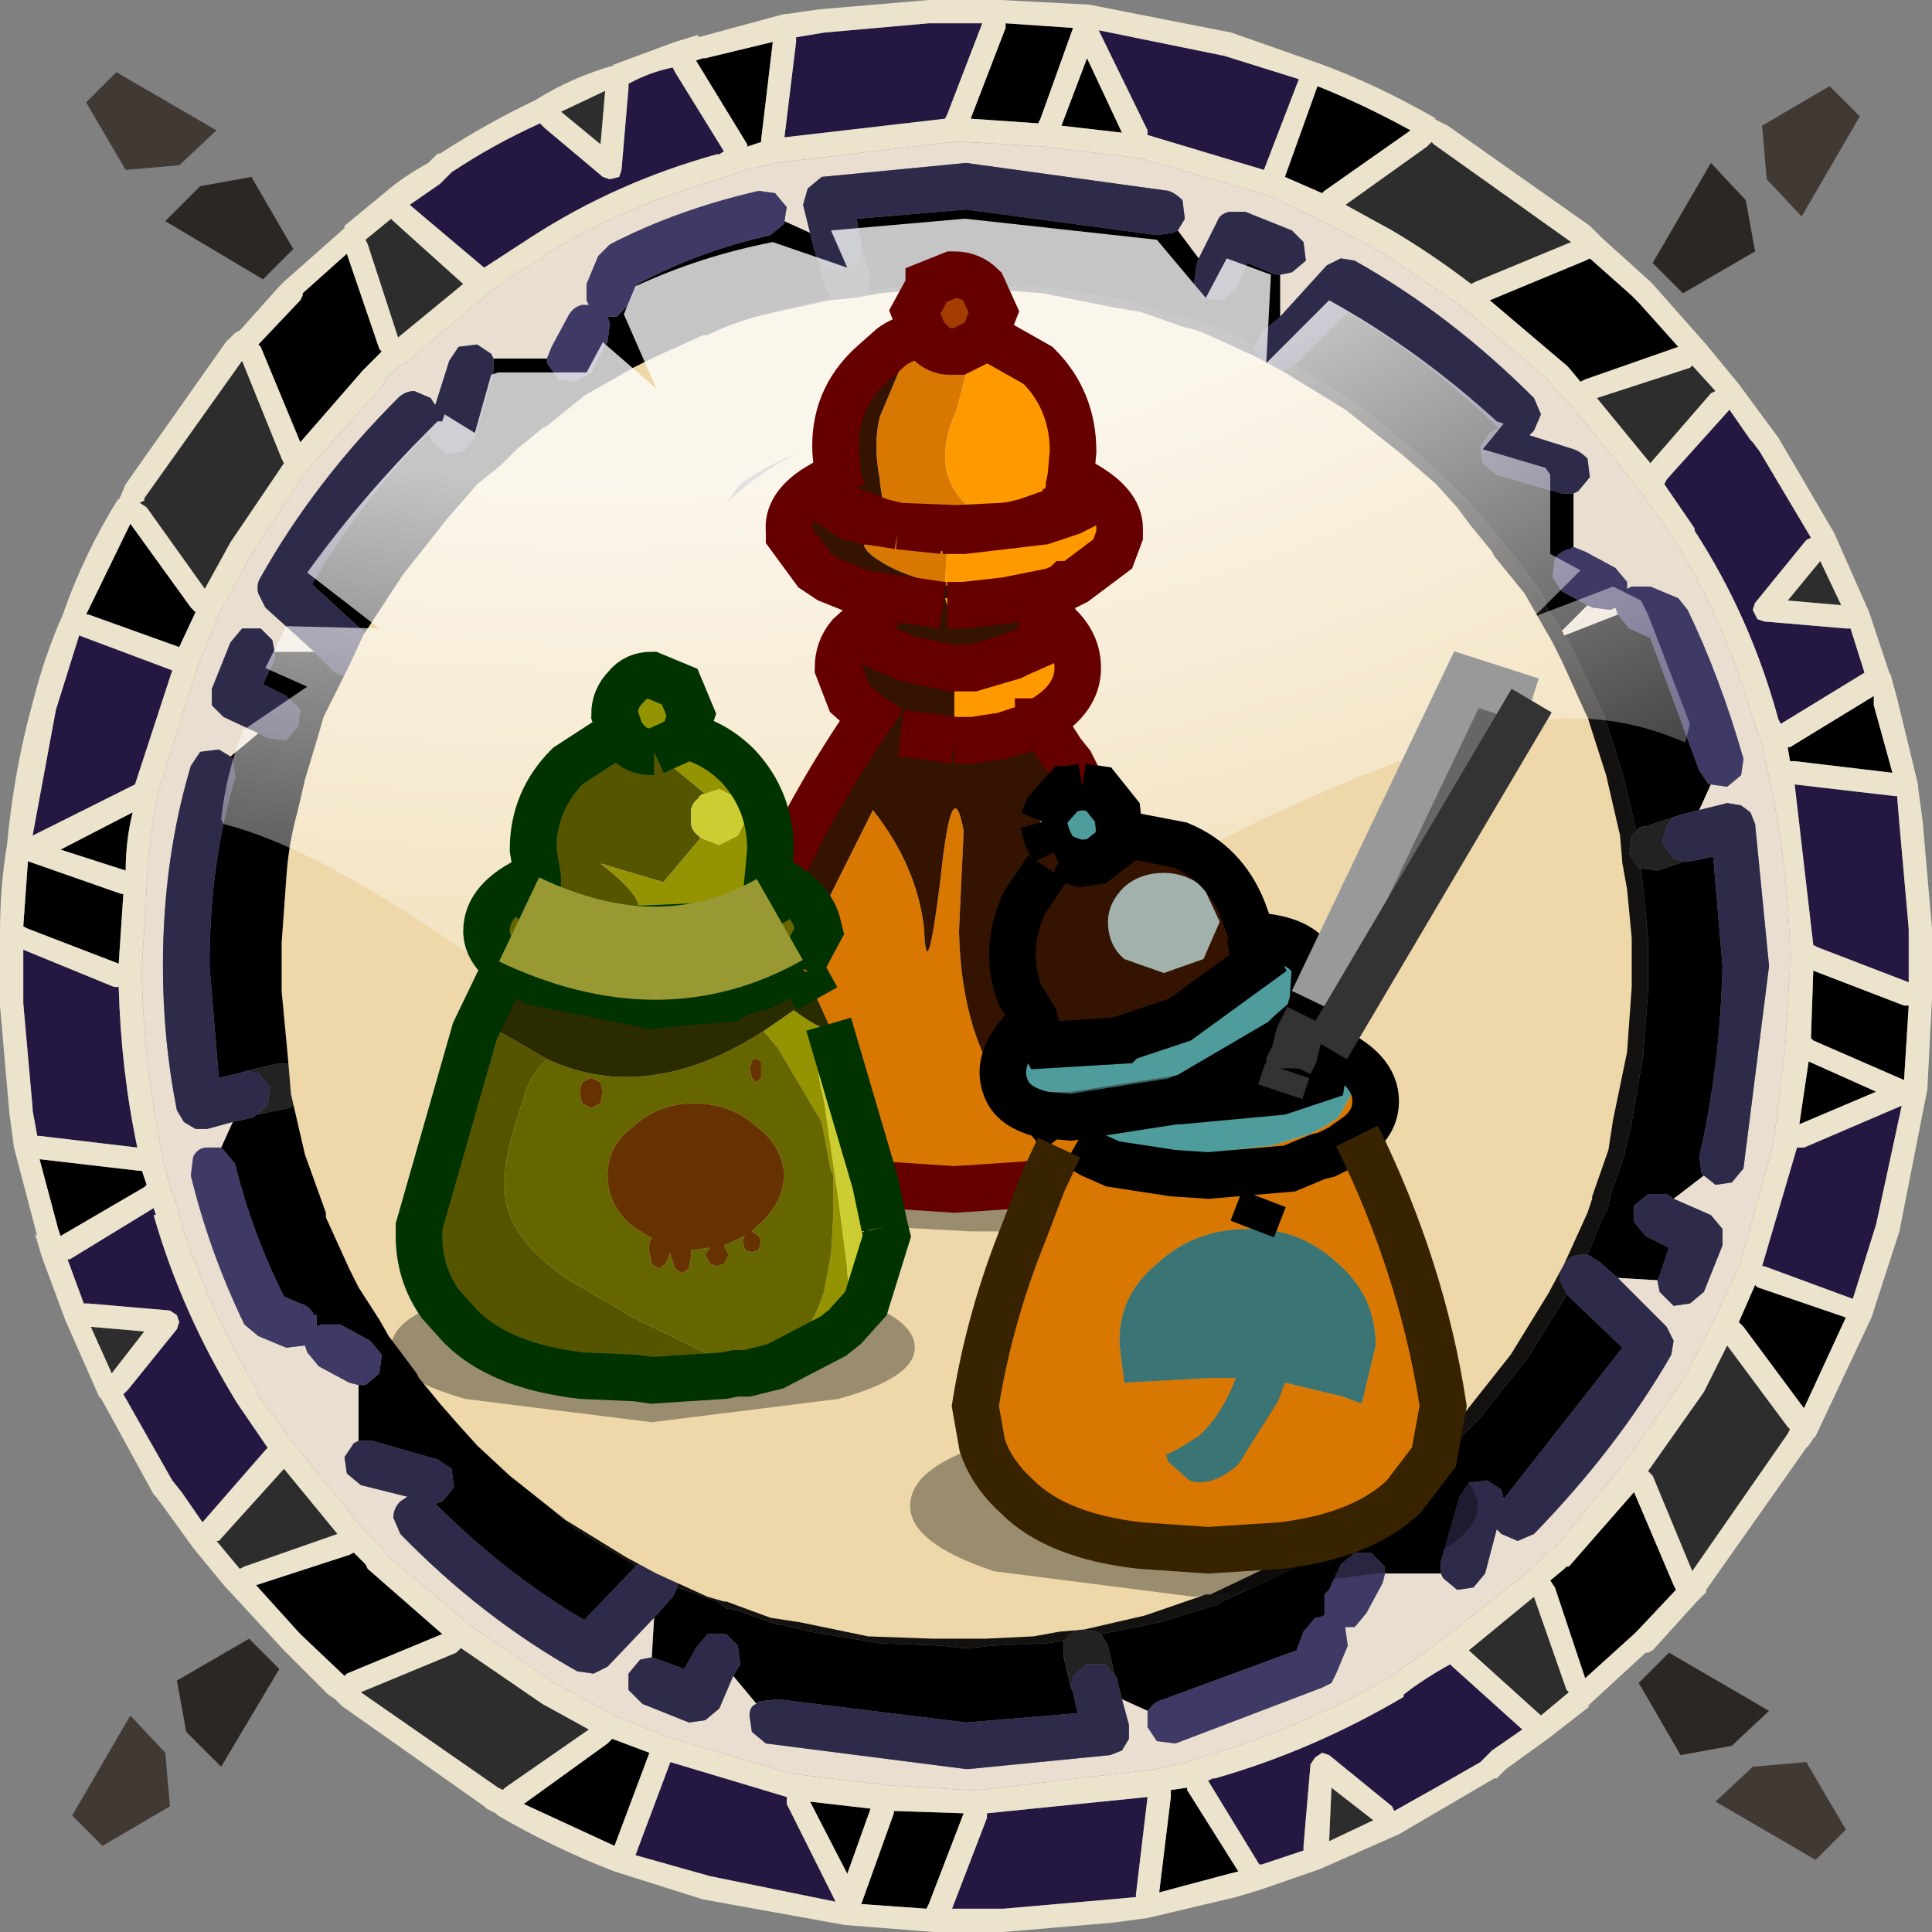 <?xml version="1.0" encoding="UTF-8" standalone="no"?>
<svg xmlns:ffdec="https://www.free-decompiler.com/flash" xmlns:xlink="http://www.w3.org/1999/xlink" ffdec:objectType="shape" height="41.5px" width="41.5px" xmlns="http://www.w3.org/2000/svg">
  <rect width="100%" height="100%" fill="#808080" stroke="none"/>
  <g transform="matrix(1.0, 0.0, 0.0, 1.0, -0.05, -0.05)">
    <path d="M30.85 3.15 L33.8 5.25 31.75 6.1 31.65 6.15 Q30.8 5.5 29.95 5.0 L28.95 4.45 30.7 3.2 30.8 3.1 30.85 3.15 M36.9 8.45 L36.8 8.5 35.5 10.0 34.35 8.6 36.35 7.95 36.4 7.9 36.9 8.45 M38.45 12.95 L39.15 12.1 39.6 13.05 38.45 12.95 M13.05 2.0 L12.95 3.15 12.1 2.45 13.05 2.0 M7.9 5.2 L8.45 4.75 8.5 4.8 10.0 6.15 8.6 7.3 7.95 5.3 7.9 5.2 M3.15 10.8 L3.15 10.75 5.25 7.8 6.1 9.9 6.15 10.0 5.0 11.7 4.45 12.7 3.2 10.95 3.05 10.85 3.15 10.8 M2.0 28.55 L3.15 28.65 2.45 29.55 2.0 28.55 M4.75 33.15 L6.15 31.6 7.3 33.0 5.3 33.7 5.2 33.75 4.7 33.15 4.75 33.15 M9.95 35.45 L11.7 36.65 12.7 37.2 10.9 38.45 10.85 38.5 10.75 38.45 7.8 36.4 9.85 35.55 9.95 35.45 M37.15 28.95 L38.45 30.7 38.5 30.75 38.45 30.85 36.4 33.8 35.55 31.75 35.45 31.65 36.65 29.95 37.15 28.95 M33.15 36.9 L31.6 35.5 33.0 34.35 33.7 36.35 33.75 36.4 33.15 36.9 M28.65 38.45 L29.55 39.15 28.6 39.6 28.65 38.45" fill="#2d2d2d" fill-rule="evenodd" stroke="none"/>
    <path d="M41.05 21.65 L40.95 23.25 39.0 22.4 38.95 22.35 39.0 20.9 40.95 21.65 41.05 21.65 M34.2 5.6 L35.1 6.4 35.25 6.55 36.1 7.5 34.1 8.2 34.0 8.25 33.75 7.95 33.7 7.9 32.05 6.5 34.1 5.65 34.2 5.6 M27.55 6.85 L27.15 7.2 27.0 7.5 26.2 7.1 26.15 7.1 25.85 7.0 25.7 6.95 24.85 6.7 24.15 6.5 22.7 6.25 22.65 6.25 21.4 6.2 20.8 6.15 20.15 6.2 19.15 6.25 18.7 6.3 18.75 6.0 18.55 5.35 18.55 5.25 18.45 4.75 20.8 4.55 24.9 5.1 25.25 5.05 25.35 5.0 25.8 5.6 25.75 5.75 25.7 6.15 25.9 6.45 26.3 6.5 26.6 6.25 26.85 5.7 27.45 5.95 27.55 5.95 27.55 6.85 M27.85 7.9 L29.0 6.75 Q30.7 7.75 32.25 9.25 L32.05 9.35 31.85 9.65 31.9 10.0 32.2 10.25 33.6 10.65 33.85 10.65 33.85 11.8 33.75 11.85 Q33.55 11.9 33.45 12.05 L33.4 12.45 33.6 12.75 34.15 13.05 33.6 13.6 33.3 13.15 33.2 12.85 33.1 12.7 32.5 11.9 32.45 11.85 32.4 11.8 32.0 11.3 31.95 11.25 31.65 10.9 31.6 10.85 31.2 10.45 31.15 10.4 30.5 9.8 29.3 8.8 28.0 8.0 27.85 7.9 M36.8 16.9 L36.55 17.45 36.15 17.55 36.0 17.6 35.4 17.8 Q35.25 17.8 35.2 17.9 L34.9 16.65 34.5 15.4 34.45 15.3 33.95 14.25 33.75 13.85 33.75 13.8 33.65 13.7 34.8 13.25 35.05 13.55 35.5 13.75 36.55 16.6 36.75 16.9 36.8 16.9 M36.65 25.3 L36.0 25.8 35.85 25.7 35.45 25.7 35.15 25.95 35.15 26.3 35.4 26.6 35.9 26.85 35.7 27.45 35.65 27.55 34.8 27.5 34.4 27.15 34.15 27.0 34.5 26.15 34.55 26.1 34.6 25.95 34.65 25.7 34.95 24.85 34.95 24.8 35.1 24.2 35.1 24.15 35.35 22.7 35.35 22.65 35.45 21.35 35.45 21.3 35.45 20.8 35.45 20.25 35.45 20.2 35.35 19.15 35.3 18.7 35.65 18.75 36.25 18.55 36.35 18.55 36.85 18.45 37.05 20.8 Q37.0 22.95 36.55 24.9 L36.6 25.25 36.65 25.3 M31.0 33.85 L29.8 33.85 29.8 33.7 29.5 33.4 29.15 33.4 28.85 33.65 28.6 34.2 28.5 34.3 28.5 34.7 28.5 34.75 28.35 34.8 28.3 34.8 28.05 35.1 27.9 35.5 25.05 36.55 Q24.85 36.6 24.75 36.75 L24.7 36.8 24.15 36.55 24.05 36.15 24.05 36.1 24.0 36.05 23.85 35.4 23.7 35.15 24.95 34.9 26.25 34.5 26.3 34.45 27.4 33.95 27.8 33.75 28.0 33.65 28.55 33.25 28.55 33.3 28.85 33.1 28.9 33.1 29.7 32.5 29.8 32.4 30.3 32.0 30.35 31.95 30.7 31.65 30.75 31.6 31.15 31.2 31.2 31.15 31.85 30.5 32.8 29.3 32.85 29.25 33.65 27.95 33.7 27.85 34.9 29.0 32.35 32.25 32.3 32.05 32.0 31.85 31.6 31.9 31.4 32.2 31.0 33.6 31.0 33.85 M16.3 36.65 L15.8 36.05 15.95 35.8 15.9 35.4 15.65 35.15 15.25 35.15 15.0 35.45 14.75 35.9 14.2 35.7 14.05 35.65 14.1 34.8 14.5 34.35 14.6 34.15 15.45 34.45 15.65 34.6 15.9 34.65 16.75 34.95 16.85 34.95 17.45 35.1 18.95 35.35 20.3 35.4 20.7 35.45 20.9 35.45 21.35 35.4 22.45 35.35 22.5 35.35 22.9 35.3 22.9 35.65 23.05 36.3 23.1 36.4 23.2 36.85 20.8 37.05 16.75 36.55 16.35 36.6 16.3 36.65 M7.75 31.0 L7.75 29.8 7.9 29.8 8.2 29.55 8.25 29.15 8.0 28.85 7.45 28.55 8.0 28.0 7.45 28.55 7.35 28.5 6.95 28.5 6.85 28.55 6.85 28.3 6.8 28.3 Q6.7 28.1 6.5 28.05 L6.15 27.9 Q5.45 26.5 5.1 25.05 L4.85 24.75 4.8 24.7 5.05 24.15 5.5 24.05 5.55 24.0 6.25 23.85 6.45 23.75 6.75 24.95 7.15 26.2 7.65 27.4 7.85 27.8 7.9 27.8 8.0 28.0 8.3 28.5 8.55 28.9 9.1 29.7 9.2 29.8 9.6 30.3 10.0 30.75 10.4 31.15 10.45 31.2 11.15 31.85 12.3 32.8 12.35 32.85 13.65 33.65 13.7 33.7 12.6 34.85 Q10.9 33.85 9.4 32.35 L9.55 32.3 9.8 32.0 9.75 31.6 9.45 31.4 8.05 31.0 7.75 31.0 M5.0 16.3 L5.6 15.8 5.8 15.9 6.2 15.95 6.45 15.65 6.5 15.3 6.2 15.0 5.7 14.75 5.95 14.2 5.95 14.05 6.8 14.05 7.25 14.5 7.5 14.6 7.15 15.4 7.0 15.75 6.95 15.9 6.7 16.75 6.5 17.5 6.25 18.95 6.2 20.2 6.15 20.8 6.2 21.45 6.25 22.45 6.3 22.9 6.0 22.9 5.35 23.05 5.2 23.1 4.75 23.2 4.55 20.8 Q4.55 18.6 5.1 16.75 L5.05 16.35 5.0 16.3 M10.65 7.75 L11.8 7.75 11.8 7.85 12.05 8.2 12.4 8.25 12.75 8.05 13.05 7.45 13.1 7.4 13.15 7.0 13.1 6.85 13.25 6.85 13.3 6.85 13.55 6.6 13.75 6.15 Q15.05 5.45 16.6 5.1 L16.9 4.85 16.9 4.8 17.45 5.05 17.55 5.45 17.6 5.6 17.8 6.25 17.9 6.45 16.65 6.75 16.7 6.75 15.4 7.15 15.45 7.15 14.25 7.65 13.85 7.85 13.8 7.9 13.65 8.0 13.15 8.3 12.75 8.5 12.7 8.5 11.9 9.1 11.85 9.15 11.8 9.2 11.3 9.6 10.95 9.95 10.85 10.05 10.45 10.4 10.5 10.4 10.4 10.45 9.8 11.15 8.8 12.3 Q8.3 12.95 7.95 13.65 L7.95 13.7 6.75 12.6 Q7.75 10.85 9.25 9.35 L9.35 9.55 9.65 9.8 10.0 9.75 10.25 9.45 10.65 8.05 10.65 7.75 M30.35 2.85 L28.5 4.15 28.45 4.2 27.65 3.85 28.35 1.9 Q29.35 2.3 30.35 2.85 M23.4 1.3 L24.15 2.9 22.85 2.75 23.4 1.3 M21.65 0.55 L23.1 0.65 22.4 2.6 22.35 2.7 20.9 2.6 21.65 0.65 21.65 0.55 M40.3 15.15 L40.3 15.2 40.7 16.65 38.6 16.4 38.5 16.4 38.45 16.1 38.5 16.1 40.3 15.0 40.3 15.15 M40.35 23.5 L38.7 24.2 38.9 22.85 40.35 23.5 M16.4 3.05 L16.4 3.1 16.1 3.2 16.1 3.15 15.0 1.35 15.15 1.3 15.2 1.3 16.65 0.95 16.4 3.05 M13.05 7.45 L13.65 8.0 13.05 7.45 M13.7 7.95 L13.3 6.85 13.7 7.95 M10.7 10.3 L10.8 10.25 10.75 10.3 10.7 10.3 M8.25 7.6 L7.95 7.9 7.85 8.0 6.5 9.55 5.65 7.5 5.6 7.45 6.5 6.5 6.55 6.4 6.55 6.35 7.5 5.5 8.2 7.55 8.25 7.6 M3.9 13.95 L1.95 13.25 1.9 13.25 2.85 11.3 4.15 13.1 4.25 13.2 3.9 13.95 M2.9 17.5 Q2.75 18.1 2.75 18.75 L1.35 18.3 2.9 17.5 M2.6 20.75 L0.65 20.0 0.55 19.95 0.65 18.55 2.65 19.25 2.7 19.25 2.6 20.75 M7.95 27.9 L6.85 28.3 7.95 27.9 M3.15 25.55 L1.35 26.6 1.3 26.45 0.9 24.95 3.05 25.2 3.1 25.2 3.2 25.5 3.15 25.55 M7.95 33.75 L9.55 35.15 7.5 36.0 7.45 36.05 6.5 35.15 5.55 34.1 7.55 33.45 7.65 33.4 7.85 33.6 7.9 33.65 7.95 33.75 M19.25 38.95 L20.75 39.0 20.0 40.95 19.95 41.05 18.55 40.95 19.25 39.0 19.25 38.95 M18.25 40.3 L17.45 38.75 18.75 38.9 18.25 40.3 M13.2 37.4 L14.0 37.7 13.25 39.7 11.3 38.8 13.1 37.5 13.2 37.4 M37.8 27.7 L39.7 28.35 38.8 30.3 37.5 28.55 37.4 28.45 37.75 27.65 37.8 27.7 M31.35 30.8 L31.3 30.95 31.3 30.85 31.35 30.8 M33.75 33.7 L35.15 32.1 36.0 34.1 36.05 34.2 35.25 35.05 35.15 35.15 34.1 36.1 33.45 34.15 33.35 34.0 33.65 33.75 33.7 33.7 33.75 33.7 M27.9 33.7 L28.35 34.8 27.9 33.7 M28.0 33.65 L28.6 34.2 28.0 33.65 M25.55 38.5 L26.65 40.25 26.45 40.3 24.95 40.7 25.2 38.65 25.2 38.5 25.55 38.45 25.55 38.5" fill="#000000" fill-rule="evenodd" stroke="none"/>
    <path d="M40.0 2.55 L38.75 4.7 38.0 3.9 37.9 2.75 39.35 1.9 40.0 2.55 M2.55 1.6 L4.7 2.85 3.9 3.6 2.75 3.7 1.9 2.25 2.55 1.6 M1.6 39.05 L2.85 36.9 3.6 37.7 3.7 38.85 2.25 39.7 1.6 39.05 M39.7 39.35 L39.05 40.0 36.9 38.75 37.7 38.0 38.85 37.9 39.7 39.35" fill="#413934" fill-rule="evenodd" stroke="none"/>
    <path d="M37.55 4.35 L37.75 5.45 36.2 6.35 35.55 5.7 36.8 3.55 37.55 4.35 M5.45 3.85 L6.35 5.4 5.7 6.05 3.6 4.8 4.35 4.05 5.45 3.85 M5.4 35.25 L6.05 35.9 4.8 38.0 4.05 37.25 3.85 36.15 5.4 35.25 M35.9 35.55 L38.05 36.8 37.25 37.55 36.15 37.75 35.25 36.2 35.9 35.55" fill="#2c2723" fill-rule="evenodd" stroke="none"/>
    <path d="M33.4 8.35 L33.75 8.7 35.25 10.55 36.05 11.7 Q37.15 13.5 37.75 15.65 L37.75 15.6 37.9 16.05 38.05 16.75 Q38.45 18.55 38.5 20.5 L38.5 20.8 38.4 22.5 38.15 24.6 37.4 27.3 37.4 27.25 36.9 28.35 36.2 29.7 35.0 31.4 33.45 33.3 Q33.3 33.3 33.3 33.4 L32.95 33.75 31.05 35.25 29.95 36.05 Q28.05 37.15 26.0 37.75 L25.55 37.9 24.9 38.05 21.1 38.5 20.8 38.5 19.15 38.4 17.05 38.15 14.35 37.35 13.25 36.9 11.95 36.2 10.2 35.0 8.35 33.45 8.3 33.35 7.9 32.95 6.35 31.05 5.55 29.95 5.6 29.95 Q4.45 28.05 3.85 26.0 L3.85 25.95 3.7 25.55 3.55 24.95 3.55 24.9 Q3.15 23.05 3.1 21.1 L3.1 20.8 3.2 19.15 3.2 19.1 Q3.25 18.05 3.45 17.05 L4.3 14.35 4.75 13.25 5.45 11.95 6.6 10.2 8.3 8.3 8.35 8.15 8.65 7.9 8.7 7.9 10.55 6.35 Q11.1 5.9 11.7 5.6 L11.7 5.55 Q13.5 4.45 15.65 3.85 L16.05 3.7 16.1 3.7 16.7 3.55 20.5 3.1 20.8 3.1 22.5 3.2 24.55 3.45 27.3 4.25 28.35 4.75 29.7 5.45 31.4 6.6 33.3 8.2 33.4 8.35 M33.85 10.65 L33.95 10.6 34.2 10.3 34.15 9.9 Q34.0 9.75 33.85 9.7 L32.9 9.4 33.0 9.3 33.15 8.95 33.0 8.6 Q31.2 6.8 29.15 5.65 L28.85 5.6 28.55 5.75 27.55 6.85 27.55 5.95 27.8 5.9 28.1 5.65 28.05 5.25 27.8 5.0 26.8 4.6 26.45 4.6 Q26.25 4.65 26.2 4.8 L25.8 5.6 25.35 5.0 25.5 4.75 25.45 4.35 Q25.3 4.2 25.15 4.15 L20.8 3.55 17.7 3.85 17.4 4.1 17.3 4.45 17.45 5.05 16.9 4.8 16.95 4.5 16.7 4.2 16.35 4.15 Q14.6 4.55 13.15 5.3 L12.9 5.55 12.65 6.15 12.65 6.5 12.7 6.6 12.55 6.6 Q12.35 6.65 12.25 6.85 L11.9 7.5 11.8 7.75 10.65 7.75 10.6 7.65 10.3 7.45 9.9 7.5 9.7 7.8 9.4 8.75 9.3 8.6 8.95 8.45 Q8.75 8.45 8.6 8.6 6.8 10.4 5.65 12.45 5.55 12.6 5.6 12.8 L5.75 13.1 6.8 14.05 5.95 14.05 5.9 13.8 5.65 13.55 5.25 13.55 5.0 13.85 4.6 14.85 4.6 15.2 4.85 15.45 5.6 15.8 5.0 16.3 4.75 16.15 4.35 16.2 4.15 16.5 Q3.55 18.5 3.55 20.8 3.55 22.4 3.85 23.9 L4.0 24.15 4.25 24.3 4.5 24.3 5.05 24.15 4.8 24.7 4.5 24.7 Q4.3 24.7 4.2 24.9 L4.15 25.3 Q4.55 26.95 5.3 28.5 L5.6 28.75 6.2 29.0 6.6 28.95 6.65 29.1 6.9 29.4 7.55 29.75 7.75 29.8 7.75 31.0 7.65 31.05 7.45 31.35 7.5 31.7 7.8 31.95 8.8 32.2 8.65 32.3 Q8.5 32.45 8.5 32.65 L8.65 33.0 Q10.4 34.8 12.45 35.95 L12.8 36.0 13.1 35.85 14.1 34.8 14.05 35.65 13.8 35.7 13.55 36.0 13.55 36.35 13.85 36.65 14.85 37.05 15.2 37.0 15.5 36.75 15.8 36.05 16.3 36.65 Q16.15 36.7 16.15 36.9 L16.2 37.25 16.5 37.5 20.8 38.05 20.85 38.05 23.9 37.75 24.15 37.65 24.3 37.4 24.3 37.1 24.15 36.55 24.7 36.8 24.7 37.15 24.9 37.45 25.3 37.5 28.45 36.3 28.65 36.2 28.75 36.0 29.0 35.4 28.95 35.05 28.95 35.0 29.15 35.0 29.4 34.7 29.75 34.05 29.8 33.85 31.0 33.85 31.05 33.95 31.35 34.2 31.7 34.15 31.95 33.85 32.2 32.9 32.3 33.0 32.65 33.15 33.0 33.0 Q34.8 31.15 35.95 29.15 L36.0 28.85 35.85 28.55 34.8 27.5 35.65 27.55 35.7 27.8 36.0 28.1 36.35 28.05 36.65 27.8 37.05 26.8 37.05 26.45 36.8 26.15 36.0 25.8 36.65 25.3 36.9 25.5 37.25 25.45 37.5 25.15 38.05 20.8 37.75 17.75 37.65 17.5 37.45 17.35 37.15 17.3 36.55 17.45 36.8 16.9 37.15 16.95 37.45 16.7 37.5 16.35 Q37.0 14.6 36.3 13.15 L36.1 12.9 35.5 12.65 35.1 12.65 35.0 12.7 35.0 12.55 34.75 12.25 34.1 11.9 33.85 11.8 33.85 10.65 M33.6 13.6 L34.15 13.05 34.25 13.1 34.65 13.15 34.75 13.1 34.8 13.25 33.65 13.7 33.6 13.6" fill="#e9decf" fill-rule="evenodd" stroke="none"/>
    <path d="M40.8 17.15 L40.85 17.75 41.05 20.0 41.05 20.8 41.05 21.15 39.1 20.4 39.0 20.35 38.6 16.9 40.75 17.15 40.8 17.15 M37.85 9.75 L38.95 11.6 38.85 11.65 37.75 13.0 37.7 13.15 37.8 13.35 37.95 13.4 39.7 13.55 39.8 13.55 40.1 14.5 38.3 15.6 38.25 15.5 Q37.65 13.3 36.45 11.45 L36.45 11.4 35.8 10.45 35.85 10.35 37.2 8.85 37.65 9.5 37.7 9.55 37.85 9.75 M27.95 1.75 L27.2 3.7 24.7 2.95 24.7 2.85 23.65 0.7 26.35 1.25 27.95 1.75 M21.15 0.55 L20.4 2.5 20.35 2.6 16.9 3.0 17.15 0.95 17.15 0.85 17.75 0.75 20.0 0.55 20.05 0.55 20.8 0.55 20.85 0.55 21.15 0.55 M38.8 24.7 L40.9 23.8 40.35 26.35 39.85 27.95 37.95 27.25 37.9 27.25 38.65 24.7 38.8 24.7 M15.5 3.35 Q13.3 3.95 11.45 5.15 L10.45 5.8 8.85 4.45 9.5 4.0 9.55 3.95 9.75 3.75 Q10.65 3.15 11.65 2.7 L11.75 2.8 13.0 3.85 13.15 3.9 13.35 3.85 13.4 3.7 13.55 1.95 13.55 1.85 Q14.0 1.6 14.5 1.5 L14.55 1.6 15.6 3.3 15.45 3.4 15.5 3.35 M1.75 13.7 L3.75 14.45 2.95 16.9 2.85 16.95 0.75 18.0 1.25 15.3 1.75 13.7 M0.55 20.45 L2.5 21.25 2.6 21.25 Q2.65 23.05 3.0 24.7 L0.9 24.45 0.85 24.45 0.75 23.9 0.75 23.85 0.55 21.6 0.55 20.85 0.55 20.8 0.55 20.45 M3.35 26.15 Q3.95 28.25 5.15 30.2 L5.8 31.15 5.75 31.2 4.4 32.75 3.95 32.1 3.75 31.85 2.7 30.0 2.8 29.9 3.85 28.6 3.9 28.45 3.85 28.3 3.7 28.2 1.95 28.05 1.85 28.05 1.5 27.1 1.55 27.1 3.35 26.0 3.4 26.15 3.35 26.15 M16.95 38.8 L18.0 40.9 15.3 40.35 13.7 39.9 14.45 37.9 16.95 38.65 16.95 38.8 M31.25 35.85 L32.75 37.2 32.1 37.65 31.85 37.9 Q30.9 38.45 30.0 38.95 L29.95 38.85 28.6 37.75 28.45 37.7 28.3 37.8 28.2 37.95 28.05 39.7 28.05 39.8 27.15 40.1 27.1 40.1 26.0 38.3 26.1 38.25 26.15 38.25 Q28.25 37.65 30.2 36.5 L30.2 36.45 Q30.65 36.1 31.2 35.8 L31.25 35.85 M21.25 39.0 L24.7 38.65 24.45 40.75 24.45 40.8 23.9 40.85 21.6 41.05 20.8 41.05 20.5 41.05 21.25 39.1 21.25 39.0" fill="#241742" fill-rule="evenodd" stroke="none"/>
    <path d="M10.9 11.25 L10.75 11.3 10.8 11.25 10.9 11.25 M30.3 30.85 L30.35 30.75 30.35 30.8 30.3 30.85" fill="#cecce1" fill-rule="evenodd" stroke="none"/>
    <path d="M30.85 16.25 L31.5 17.45 30.45 15.95 30.85 16.25 M17.5 10.1 L15.95 11.15 16.25 10.75 Q16.85 10.35 17.5 10.1 M10.75 25.35 L10.1 24.15 11.15 25.65 10.75 25.35 M25.35 30.85 L24.15 31.5 25.65 30.45 25.35 30.85" fill="#ecf2f1" fill-rule="evenodd" stroke="none"/>
    <path d="M27.55 6.85 L28.55 5.75 28.85 5.6 29.15 5.65 Q31.2 6.8 33.0 8.6 L33.15 8.95 33.0 9.3 32.9 9.4 33.85 9.7 Q34.0 9.75 34.15 9.9 L34.2 10.3 33.95 10.6 33.85 10.65 33.6 10.65 32.2 10.25 31.9 10.0 31.85 9.65 32.05 9.35 32.25 9.25 Q30.7 7.75 29.0 6.75 L27.85 7.9 27.5 8.05 27.15 7.9 27.0 7.55 27.0 7.5 27.15 7.2 27.55 6.85 M36.55 17.45 L37.15 17.3 37.45 17.35 37.65 17.5 37.75 17.75 38.05 20.8 37.5 25.15 37.25 25.45 36.9 25.5 36.65 25.3 36.6 25.25 36.55 24.9 Q37.0 22.95 37.05 20.8 L36.85 18.45 36.35 18.55 36.25 18.55 36.0 18.5 35.75 18.15 35.85 17.8 36.0 17.6 36.15 17.55 36.55 17.45 M36.0 25.8 L36.8 26.15 37.05 26.45 37.05 26.8 36.65 27.8 36.35 28.05 36.0 28.1 35.7 27.8 35.65 27.55 35.7 27.45 35.9 26.85 35.4 26.6 35.15 26.3 35.15 25.95 35.45 25.7 35.85 25.7 36.0 25.8 M34.8 27.5 L35.85 28.55 36.0 28.85 35.95 29.15 Q34.8 31.15 33.0 33.0 L32.65 33.15 32.3 33.0 32.2 32.9 31.95 33.85 31.7 34.15 31.35 34.2 31.05 33.95 31.0 33.85 31.0 33.6 31.4 32.2 31.6 31.9 32.0 31.85 32.3 32.05 32.35 32.25 34.9 29.0 33.7 27.85 33.55 27.55 Q33.55 27.3 33.7 27.15 33.8 27.0 34.05 27.0 L34.15 27.0 34.4 27.15 34.8 27.5 M24.15 36.55 L24.3 37.1 24.3 37.4 24.15 37.65 23.9 37.75 20.85 38.05 20.8 38.05 16.5 37.5 16.2 37.25 16.15 36.9 Q16.15 36.7 16.3 36.65 L16.35 36.6 16.75 36.55 20.8 37.05 23.2 36.85 23.1 36.4 23.05 36.3 23.1 36.05 23.4 35.8 23.8 35.8 24.0 36.05 24.05 36.1 24.05 36.15 24.15 36.55 M15.8 36.05 L15.5 36.75 15.2 37.0 14.85 37.05 13.85 36.65 13.55 36.35 13.55 36.0 13.8 35.7 14.05 35.65 14.2 35.7 14.75 35.9 15.0 35.45 15.25 35.15 15.65 35.15 15.9 35.4 15.95 35.8 15.8 36.05 M14.1 34.8 L13.1 35.85 12.8 36.0 12.45 35.95 Q10.4 34.8 8.65 33.0 L8.5 32.65 Q8.5 32.45 8.65 32.3 L8.8 32.2 7.8 31.95 7.5 31.7 7.45 31.35 7.65 31.05 7.75 31.0 8.05 31.0 9.45 31.4 9.75 31.6 9.8 32.0 9.55 32.3 9.4 32.35 Q10.9 33.85 12.6 34.85 L13.7 33.7 13.75 33.65 Q13.85 33.5 14.1 33.5 L14.45 33.65 14.6 34.0 14.6 34.15 14.5 34.35 14.1 34.8 M5.05 24.15 L4.5 24.3 4.25 24.3 4.0 24.15 3.85 23.9 Q3.55 22.4 3.55 20.8 3.55 18.5 4.15 16.5 L4.35 16.2 4.75 16.15 5.0 16.3 5.05 16.35 5.1 16.75 Q4.55 18.6 4.55 20.8 L4.75 23.2 5.2 23.1 5.35 23.05 5.6 23.1 5.85 23.4 5.8 23.8 5.55 24.0 5.5 24.05 5.05 24.15 M5.6 15.8 L4.85 15.45 4.6 15.2 4.6 14.85 5.0 13.85 5.25 13.55 5.65 13.55 5.9 13.8 5.95 14.05 5.95 14.2 5.7 14.75 6.2 15.0 6.5 15.3 6.45 15.65 6.2 15.95 5.8 15.9 5.6 15.8 M6.8 14.05 L5.75 13.1 5.6 12.8 Q5.55 12.6 5.65 12.45 6.8 10.4 8.6 8.6 8.75 8.45 8.95 8.45 L9.3 8.6 9.4 8.75 9.7 7.8 9.9 7.5 10.3 7.45 10.6 7.65 10.65 7.75 10.65 8.05 10.25 9.45 10.0 9.75 9.65 9.8 9.35 9.55 9.25 9.35 Q7.75 10.85 6.75 12.6 L7.95 13.7 7.95 13.75 8.1 14.1 8.0 14.45 7.65 14.6 7.5 14.6 7.25 14.5 6.8 14.05 M17.45 5.05 L17.3 4.45 17.4 4.1 17.7 3.85 20.8 3.55 25.15 4.15 Q25.3 4.2 25.45 4.35 L25.5 4.75 25.35 5.0 25.25 5.05 24.9 5.1 20.8 4.55 18.45 4.75 18.55 5.25 18.55 5.35 18.5 5.65 18.15 5.85 17.8 5.8 17.6 5.6 17.55 5.45 17.45 5.05 M25.8 5.6 L26.2 4.8 Q26.25 4.65 26.45 4.6 L26.8 4.6 27.8 5.0 28.05 5.25 28.1 5.65 27.8 5.9 27.55 5.95 27.45 5.95 26.85 5.7 26.6 6.25 26.3 6.5 25.9 6.45 25.7 6.15 25.75 5.75 25.8 5.6" fill="#2e2b4a" fill-rule="evenodd" stroke="none"/>
    <path d="M27.0 7.5 L27.0 7.55 27.15 7.9 27.5 8.05 27.85 7.9 28.0 8.0 29.3 8.8 30.5 9.8 31.15 10.4 31.2 10.45 31.6 10.85 31.65 10.9 31.95 11.25 32.0 11.3 32.4 11.8 32.45 11.85 32.5 11.9 33.1 12.7 33.2 12.85 33.3 13.15 33.6 13.6 33.65 13.7 33.75 13.8 33.75 13.85 33.95 14.25 34.45 15.3 34.5 15.4 34.9 16.65 35.2 17.9 35.1 18.0 35.05 18.4 35.25 18.7 35.3 18.7 35.35 19.15 35.45 20.2 35.45 20.25 35.45 20.8 35.45 21.3 35.45 21.35 35.35 22.65 35.35 22.7 35.1 24.15 35.1 24.2 34.95 24.8 34.95 24.85 34.65 25.7 34.6 25.95 34.55 26.1 34.5 26.15 34.15 27.0 34.05 27.0 Q33.8 27.0 33.7 27.15 33.55 27.3 33.55 27.55 L33.7 27.85 33.65 27.95 32.85 29.25 32.8 29.3 31.85 30.5 31.2 31.15 31.15 31.2 30.75 31.6 30.7 31.65 30.35 31.95 30.3 32.0 29.8 32.4 29.7 32.5 28.9 33.1 28.85 33.1 28.55 33.3 28.55 33.25 28.0 33.65 27.8 33.75 27.4 33.95 26.3 34.45 26.25 34.5 24.95 34.9 23.7 35.15 23.6 35.1 23.25 35.05 Q23.05 35.1 22.95 35.25 L22.9 35.3 22.5 35.35 22.45 35.35 21.35 35.4 20.9 35.45 20.7 35.45 20.3 35.4 18.95 35.35 17.45 35.1 16.85 34.95 16.75 34.95 15.9 34.65 15.65 34.6 15.45 34.45 14.6 34.15 14.6 34.0 14.45 33.65 14.1 33.5 Q13.85 33.5 13.75 33.65 L13.7 33.7 13.65 33.65 12.35 32.85 12.3 32.8 11.15 31.85 10.45 31.2 10.4 31.15 10.0 30.75 9.6 30.3 9.2 29.8 9.1 29.7 8.55 28.9 8.3 28.5 8.0 28.0 7.9 27.8 7.85 27.8 7.65 27.4 7.15 26.2 6.75 24.95 6.45 23.75 6.55 23.6 6.6 23.25 6.35 22.95 6.3 22.9 6.25 22.45 6.2 21.45 6.15 20.8 6.2 20.2 6.25 18.95 6.5 17.5 6.7 16.75 6.95 15.9 7.0 15.75 7.15 15.4 7.5 14.6 7.65 14.6 8.0 14.45 8.1 14.1 7.95 13.75 7.95 13.7 7.95 13.65 Q8.3 12.95 8.8 12.3 L9.8 11.15 10.4 10.45 10.5 10.4 10.45 10.4 10.85 10.05 10.95 9.95 11.3 9.6 11.8 9.2 11.85 9.15 11.9 9.1 12.7 8.5 12.75 8.5 13.15 8.3 13.65 8.0 13.8 7.9 13.85 7.85 14.25 7.65 15.45 7.15 15.4 7.15 16.7 6.75 16.65 6.75 17.9 6.45 18.0 6.55 18.4 6.6 18.7 6.35 18.7 6.3 19.15 6.25 20.15 6.2 20.8 6.15 21.4 6.2 22.65 6.25 22.7 6.25 24.15 6.5 24.85 6.7 25.7 6.95 25.85 7.0 26.15 7.1 26.2 7.1 27.0 7.5 M31.2 11.9 L30.85 11.5 30.5 11.15 30.45 11.1 29.85 10.55 29.8 10.5 28.7 9.6 28.75 9.6 27.5 8.85 26.9 8.5 25.85 8.05 25.65 7.95 25.5 7.95 24.55 7.65 24.0 7.5 23.95 7.5 22.55 7.25 21.3 7.2 21.2 7.2 20.8 7.15 20.35 7.2 20.25 7.2 19.25 7.25 19.2 7.25 18.75 7.3 18.2 7.4 16.95 7.7 15.8 8.05 15.8 8.1 14.7 8.55 14.3 8.75 13.65 9.15 13.5 9.25 Q13.35 9.25 13.3 9.35 L12.5 9.9 12.45 9.95 12.4 10.0 11.9 10.4 11.65 10.65 11.55 10.75 11.15 11.1 11.1 11.15 10.55 11.8 9.6 12.9 8.85 14.1 8.55 14.7 8.55 14.75 Q8.25 15.25 8.1 15.8 L7.95 16.0 7.95 16.1 7.65 17.05 7.5 17.65 7.25 19.1 7.2 20.3 7.2 20.4 7.15 20.8 7.2 21.3 7.2 21.35 7.25 22.35 7.25 22.4 7.3 22.85 7.4 23.45 7.7 24.65 7.7 24.7 8.05 25.8 8.1 25.85 8.55 26.95 8.75 27.35 8.75 27.3 9.15 27.95 9.25 28.1 9.35 28.3 9.4 28.35 9.8 28.95 10.0 29.2 10.05 29.25 10.05 29.3 10.4 29.7 10.7 30.05 11.1 30.45 11.15 30.5 11.8 31.1 12.9 32.0 14.15 32.8 14.15 32.75 14.8 33.15 14.7 33.1 15.8 33.55 15.9 33.55 16.1 33.7 17.0 33.95 17.7 34.15 17.65 34.1 19.1 34.35 20.3 34.4 20.8 34.45 21.35 34.4 22.35 34.35 22.85 34.3 23.45 34.2 23.4 34.25 24.7 33.95 24.65 33.95 25.9 33.55 26.95 33.05 27.35 32.85 27.3 32.9 27.95 32.45 28.0 32.45 28.35 32.25 28.4 32.2 28.95 31.85 29.2 31.6 29.25 31.6 29.3 31.55 29.7 31.2 30.1 30.85 30.45 30.5 30.5 30.45 31.1 29.85 32.0 28.7 32.8 27.45 32.75 27.5 33.15 26.85 33.6 25.8 33.65 25.6 33.7 25.5 33.95 24.65 34.15 23.9 34.1 23.95 34.35 22.55 34.45 21.25 34.45 20.8 34.45 20.25 34.35 19.25 34.3 18.75 34.2 18.2 33.95 16.95 33.55 15.7 33.05 14.7 32.85 14.3 32.9 14.3 32.45 13.65 32.4 13.6 32.25 13.25 31.7 12.5 31.65 12.45 31.6 12.4 31.2 11.9 M10.7 10.3 L10.75 10.3 10.8 10.25 10.7 10.3 M10.9 11.25 L10.8 11.25 10.75 11.3 10.9 11.25 M31.35 30.8 L31.3 30.85 31.3 30.95 31.35 30.8 M30.3 30.85 L30.35 30.8 30.35 30.75 30.3 30.85" fill="#141210" fill-rule="evenodd" stroke="none"/>
    <path d="M33.85 11.8 L34.1 11.9 34.75 12.25 35.0 12.55 35.0 12.7 35.1 12.65 35.5 12.65 36.1 12.9 36.3 13.15 Q37.0 14.6 37.5 16.35 L37.45 16.7 37.15 16.95 36.8 16.9 36.75 16.9 36.55 16.6 35.5 13.75 35.05 13.55 34.8 13.25 34.75 13.1 34.65 13.15 34.25 13.1 34.15 13.05 33.6 12.75 33.4 12.45 33.45 12.05 Q33.55 11.9 33.75 11.85 L33.85 11.8 M29.8 33.85 L29.75 34.05 29.4 34.7 29.15 35.0 28.95 35.0 28.95 35.05 29.0 35.4 28.75 36.0 28.65 36.2 28.45 36.3 25.3 37.5 24.9 37.45 24.7 37.15 24.7 36.8 24.75 36.75 Q24.85 36.6 25.05 36.55 L27.9 35.5 28.05 35.1 28.3 34.8 28.35 34.8 28.5 34.75 28.5 34.7 28.5 34.3 28.6 34.2 28.85 33.65 29.15 33.4 29.5 33.4 29.8 33.7 29.8 33.85 M7.75 29.8 L7.55 29.75 6.9 29.4 6.65 29.1 6.6 28.95 6.2 29.0 5.6 28.75 5.3 28.5 Q4.55 26.95 4.15 25.3 L4.2 24.9 Q4.3 24.7 4.5 24.7 L4.8 24.7 4.85 24.75 5.1 25.05 Q5.45 26.5 6.15 27.9 L6.5 28.05 Q6.7 28.1 6.8 28.3 L6.85 28.3 6.85 28.55 6.95 28.5 7.35 28.5 7.45 28.55 8.0 28.85 8.25 29.15 8.2 29.55 7.9 29.8 7.75 29.8 M11.8 7.75 L11.9 7.5 12.25 6.85 Q12.35 6.65 12.55 6.6 L12.7 6.6 12.65 6.5 12.65 6.15 12.9 5.55 13.15 5.3 Q14.6 4.55 16.35 4.15 L16.7 4.2 16.95 4.5 16.9 4.8 16.9 4.85 16.6 5.1 Q15.05 5.45 13.75 6.15 L13.55 6.6 13.3 6.85 13.25 6.85 13.1 6.85 13.15 7.0 13.1 7.4 13.05 7.45 12.75 8.05 12.4 8.25 12.05 8.2 11.8 7.85 11.8 7.75" fill="#3f3a65" fill-rule="evenodd" stroke="none"/>
    <path d="M18.55 5.35 L18.75 6.0 18.7 6.3 18.7 6.35 18.4 6.6 18.0 6.55 17.9 6.45 17.8 6.25 17.6 5.6 17.8 5.8 18.15 5.85 18.5 5.65 18.55 5.35 M36.0 17.6 L35.85 17.8 35.75 18.15 36.0 18.5 36.25 18.55 35.65 18.75 35.3 18.7 35.25 18.7 35.05 18.4 35.1 18.0 35.2 17.9 Q35.25 17.8 35.4 17.8 L36.0 17.6 M5.35 23.05 L6.0 22.9 6.3 22.9 6.35 22.95 6.6 23.25 6.55 23.6 6.45 23.75 6.25 23.85 5.55 24.0 5.8 23.8 5.85 23.4 5.6 23.1 5.35 23.05 M22.9 35.3 L22.95 35.25 Q23.05 35.1 23.25 35.05 L23.6 35.1 23.7 35.15 23.85 35.4 24.0 36.05 23.8 35.8 23.4 35.8 23.1 36.05 23.05 36.3 22.9 35.65 22.9 35.3" fill="#222222" fill-rule="evenodd" stroke="none"/>
    <path d="M40.8 17.15 L40.75 17.15 38.6 16.9 39.0 20.35 39.1 20.4 41.05 21.15 41.05 20.8 41.05 20.0 40.85 17.75 40.8 17.15 M40.65 14.55 L40.65 14.5 40.8 15.05 41.25 16.9 41.25 16.95 41.35 17.7 41.55 20.0 41.55 20.8 41.55 21.5 41.45 23.45 40.85 26.5 40.25 28.35 39.05 30.9 39.0 30.95 38.9 31.1 38.85 31.15 36.7 34.2 36.7 34.25 36.6 34.35 36.5 34.45 35.55 35.5 35.45 35.55 35.4 35.55 34.15 36.7 34.2 36.7 33.3 37.4 32.4 38.05 32.2 38.25 32.15 38.25 30.1 39.45 28.4 40.2 27.1 40.65 26.6 40.8 24.7 41.25 23.95 41.35 21.6 41.55 20.8 41.55 20.1 41.55 18.2 41.4 15.15 40.85 13.25 40.25 Q11.95 39.75 10.75 39.05 L10.7 39.0 10.5 38.9 10.45 38.85 7.4 36.7 7.25 36.55 7.1 36.45 6.15 35.5 4.95 34.2 4.9 34.15 4.2 33.3 3.55 32.4 3.4 32.2 3.35 32.15 2.2 30.05 2.2 30.1 1.45 28.4 0.95 27.05 0.8 26.55 0.85 26.6 0.35 24.7 0.25 23.95 0.05 21.65 0.05 20.85 0.05 20.1 Q0.05 19.1 0.2 18.2 0.35 16.6 0.75 15.15 1.0 14.15 1.4 13.25 1.85 11.95 2.6 10.75 L2.6 10.8 2.75 10.45 4.9 7.4 5.0 7.3 5.1 7.2 5.2 7.15 6.05 6.2 6.15 6.1 7.45 4.95 7.45 4.9 8.3 4.2 Q8.7 3.85 9.25 3.55 L9.45 3.35 9.5 3.35 Q10.5 2.7 11.55 2.2 12.35 1.7 13.25 1.45 L13.2 1.45 14.55 0.95 15.05 0.8 15.05 0.85 16.9 0.35 16.95 0.35 17.65 0.25 20.0 0.05 20.8 0.05 21.5 0.05 21.55 0.05 23.45 0.15 26.5 0.75 28.35 1.4 Q29.6 1.85 30.9 2.6 L30.85 2.6 31.15 2.75 34.2 4.9 34.25 4.95 34.45 5.15 35.5 6.1 35.55 6.15 36.7 7.45 37.4 8.3 38.1 9.25 38.25 9.45 39.45 11.5 40.2 13.2 40.65 14.55 M41.05 21.65 L40.95 21.65 39.0 20.9 38.95 22.35 39.0 22.4 40.95 23.25 41.05 21.65 M30.85 3.15 L30.8 3.1 30.7 3.2 28.95 4.45 29.95 5.0 Q30.8 5.5 31.65 6.15 L31.75 6.1 33.8 5.25 30.85 3.15 M34.2 5.6 L34.1 5.65 32.05 6.5 33.7 7.9 33.75 7.95 34.0 8.25 34.1 8.2 36.1 7.5 35.25 6.55 35.1 6.4 34.2 5.6 M33.4 8.35 L33.3 8.2 31.4 6.6 29.7 5.45 28.35 4.75 27.3 4.25 24.55 3.45 22.5 3.2 20.8 3.1 20.5 3.1 16.7 3.55 16.1 3.7 16.05 3.7 15.65 3.85 Q13.5 4.45 11.7 5.55 L11.7 5.6 Q11.1 5.9 10.55 6.35 L8.7 7.9 8.65 7.9 8.35 8.15 8.3 8.3 6.6 10.2 5.45 11.95 4.75 13.25 4.3 14.35 3.45 17.05 Q3.25 18.05 3.2 19.1 L3.2 19.15 3.1 20.8 3.1 21.1 Q3.15 23.05 3.55 24.9 L3.55 24.95 3.7 25.55 3.85 25.95 3.85 26.0 Q4.45 28.05 5.6 29.95 L5.55 29.95 6.35 31.05 7.9 32.95 8.3 33.35 8.35 33.45 10.2 35.0 11.95 36.2 13.25 36.9 14.35 37.35 17.05 38.15 19.15 38.4 20.8 38.5 21.1 38.5 24.9 38.05 25.55 37.9 26.0 37.75 Q28.05 37.15 29.95 36.05 L31.05 35.25 32.95 33.75 33.3 33.4 Q33.3 33.3 33.45 33.3 L35.0 31.4 36.2 29.7 36.9 28.35 37.4 27.25 37.4 27.3 38.15 24.6 38.4 22.5 38.5 20.8 38.5 20.5 Q38.45 18.55 38.05 16.75 L37.9 16.05 37.75 15.6 37.75 15.65 Q37.15 13.5 36.05 11.7 L35.25 10.55 33.75 8.7 33.4 8.35 M36.9 8.45 L36.4 7.9 36.35 7.95 34.35 8.6 35.5 10.0 36.8 8.5 36.9 8.45 M37.85 9.75 L37.7 9.55 37.65 9.5 37.2 8.85 35.85 10.35 35.8 10.45 36.45 11.4 36.45 11.45 Q37.65 13.3 38.25 15.5 L38.3 15.6 40.1 14.5 39.8 13.55 39.7 13.55 37.95 13.4 37.8 13.35 37.7 13.15 37.75 13.0 38.85 11.65 38.95 11.6 37.85 9.75 M30.35 2.85 Q29.35 2.3 28.35 1.9 L27.65 3.85 28.45 4.2 28.5 4.15 30.35 2.85 M27.95 1.75 L26.35 1.25 23.65 0.7 24.7 2.85 24.7 2.95 27.2 3.7 27.95 1.75 M21.65 0.55 L21.65 0.65 20.9 2.6 22.35 2.7 22.4 2.6 23.1 0.65 21.65 0.55 M23.4 1.3 L22.85 2.75 24.15 2.9 23.4 1.3 M21.15 0.55 L20.85 0.55 20.8 0.55 20.05 0.55 20.0 0.55 17.75 0.75 17.15 0.85 17.15 0.95 16.9 3.0 20.35 2.6 20.4 2.5 21.15 0.55 M38.45 12.95 L39.6 13.05 39.15 12.1 38.45 12.95 M40.3 15.15 L40.3 15.0 38.5 16.1 38.45 16.1 38.5 16.4 38.6 16.4 40.7 16.65 40.3 15.2 40.3 15.15 M40.35 23.5 L38.9 22.85 38.7 24.2 40.35 23.5 M38.8 24.7 L38.65 24.7 37.9 27.25 37.95 27.25 39.85 27.95 40.35 26.35 40.9 23.8 38.8 24.7 M16.4 3.05 L16.65 0.95 15.2 1.3 15.15 1.3 15.0 1.35 16.1 3.15 16.1 3.2 16.4 3.1 16.4 3.05 M15.5 3.35 L15.45 3.4 15.6 3.3 14.55 1.6 14.5 1.5 Q14.0 1.6 13.55 1.85 L13.55 1.95 13.4 3.7 13.35 3.85 13.15 3.9 13.0 3.85 11.75 2.8 11.65 2.7 Q10.65 3.15 9.75 3.75 L9.55 3.95 9.5 4.0 8.85 4.45 10.45 5.8 11.45 5.15 Q13.3 3.95 15.5 3.35 M13.05 2.0 L12.1 2.45 12.95 3.15 13.05 2.0 M7.9 5.2 L7.95 5.3 8.6 7.3 10.0 6.15 8.5 4.8 8.45 4.75 7.9 5.2 M3.15 10.8 L3.05 10.85 3.2 10.95 4.45 12.7 5.0 11.7 6.15 10.0 6.1 9.9 5.25 7.8 3.15 10.75 3.15 10.8 M8.25 7.6 L8.2 7.55 7.5 5.5 6.55 6.35 6.55 6.4 6.5 6.5 5.6 7.45 5.65 7.5 6.5 9.55 7.85 8.0 7.95 7.9 8.25 7.6 M3.9 13.95 L4.25 13.2 4.15 13.1 2.85 11.3 1.9 13.25 1.95 13.25 3.9 13.95 M1.75 13.7 L1.25 15.3 0.75 18.0 2.85 16.95 2.95 16.9 3.75 14.45 1.75 13.7 M2.6 20.75 L2.7 19.25 2.65 19.25 0.65 18.55 0.55 19.95 0.65 20.0 2.6 20.75 M2.9 17.5 L1.35 18.3 2.75 18.75 Q2.75 18.1 2.9 17.5 M0.55 20.45 L0.55 20.8 0.55 20.85 0.55 21.6 0.75 23.85 0.75 23.9 0.85 24.45 0.9 24.45 3.0 24.7 Q2.65 23.05 2.6 21.25 L2.5 21.25 0.55 20.45 M3.35 26.15 L3.4 26.15 3.35 26.0 1.55 27.1 1.5 27.1 1.85 28.05 1.95 28.05 3.7 28.2 3.85 28.3 3.9 28.45 3.85 28.6 2.8 29.9 2.7 30.0 3.75 31.85 3.95 32.1 4.4 32.75 5.75 31.2 5.8 31.15 5.15 30.2 Q3.95 28.25 3.35 26.15 M3.15 25.55 L3.2 25.5 3.1 25.2 3.05 25.2 0.9 24.95 1.3 26.45 1.35 26.6 3.15 25.55 M4.75 33.15 L4.7 33.15 5.2 33.75 5.3 33.7 7.3 33.0 6.15 31.6 4.75 33.15 M2.0 28.55 L2.45 29.55 3.15 28.65 2.0 28.55 M7.95 33.75 L7.9 33.65 7.85 33.6 7.65 33.4 7.55 33.45 5.55 34.1 6.5 35.15 7.45 36.05 7.5 36.0 9.55 35.15 7.95 33.75 M9.95 35.45 L9.85 35.55 7.8 36.4 10.75 38.45 10.85 38.5 10.9 38.45 12.7 37.2 11.7 36.65 9.95 35.45 M19.25 38.95 L19.25 39.0 18.55 40.95 19.95 41.05 20.0 40.95 20.75 39.0 19.25 38.95 M16.95 38.8 L16.95 38.65 14.45 37.9 13.7 39.9 15.3 40.35 18.0 40.9 16.95 38.8 M13.2 37.4 L13.1 37.5 11.3 38.8 13.25 39.7 14.0 37.7 13.2 37.4 M18.25 40.3 L18.75 38.9 17.45 38.75 18.25 40.3 M37.8 27.7 L37.75 27.65 37.4 28.45 37.5 28.55 38.8 30.3 39.7 28.35 37.8 27.7 M37.15 28.95 L36.65 29.95 35.45 31.65 35.55 31.75 36.4 33.8 38.45 30.85 38.5 30.75 38.45 30.7 37.15 28.95 M33.75 33.7 L33.7 33.7 33.65 33.75 33.35 34.0 33.45 34.15 34.1 36.1 35.15 35.15 35.25 35.05 36.05 34.2 36.0 34.1 35.15 32.1 33.75 33.7 M31.25 35.85 L31.2 35.8 Q30.65 36.1 30.2 36.45 L30.2 36.5 Q28.25 37.65 26.15 38.25 L26.1 38.25 26.0 38.3 27.1 40.1 27.15 40.1 28.05 39.8 28.05 39.7 28.2 37.95 28.3 37.8 28.45 37.7 28.6 37.75 29.95 38.85 30.0 38.95 Q30.9 38.45 31.85 37.9 L32.1 37.65 32.75 37.2 31.25 35.85 M33.15 36.9 L33.75 36.4 33.7 36.35 33.0 34.35 31.6 35.5 33.15 36.9 M28.65 38.45 L28.6 39.6 29.55 39.15 28.65 38.45 M25.55 38.5 L25.55 38.45 25.2 38.5 25.2 38.65 24.95 40.7 26.45 40.3 26.65 40.25 25.55 38.5 M21.25 39.0 L21.25 39.1 20.5 41.05 20.8 41.05 21.6 41.05 23.9 40.85 24.45 40.8 24.45 40.75 24.7 38.65 21.25 39.0" fill="#ebe3cb" fill-rule="evenodd" stroke="none"/>
    <path d="M32.15 12.0 L32.8 12.8 33.0 13.15 33.4 13.85 33.6 14.25 34.1 15.35 34.15 15.45 34.55 16.7 34.85 18.0 34.9 18.6 35.0 19.15 35.1 20.2 35.1 20.8 35.1 21.25 35.0 22.65 34.7 24.1 34.6 24.75 34.25 25.75 34.25 25.8 34.15 26.1 33.65 27.2 33.3 27.85 32.5 29.15 31.55 30.35 30.9 31.1 30.4 31.55 30.0 31.85 29.5 32.3 29.4 32.35 28.55 33.0 28.25 33.15 27.5 33.6 27.1 33.8 26.05 34.3 25.95 34.3 24.65 34.75 23.35 35.05 22.8 35.1 22.25 35.2 21.2 35.25 20.6 35.25 20.1 35.25 18.7 35.2 17.25 34.9 16.6 34.8 15.65 34.45 15.6 34.45 15.25 34.35 14.15 33.85 13.5 33.5 12.2 32.7 11.0 31.75 10.3 31.1 9.85 30.6 9.5 30.2 9.05 29.65 9.0 29.55 8.4 28.75 8.2 28.4 7.75 27.7 7.55 27.3 7.05 26.2 7.05 26.1 6.6 24.85 6.3 23.55 6.25 22.95 6.2 22.4 6.1 21.35 6.1 20.75 6.1 20.3 6.2 18.9 Q6.25 18.15 6.45 17.45 L6.6 16.8 6.9 15.8 7.0 15.45 7.55 14.35 7.85 13.7 8.7 12.4 9.65 11.2 10.3 10.45 10.8 10.05 11.15 9.7 11.7 9.25 11.8 9.2 12.6 8.55 12.95 8.35 13.65 7.95 14.05 7.75 15.15 7.25 15.25 7.25 Q15.85 6.95 16.5 6.8 L17.85 6.5 18.4 6.45 18.95 6.35 20.0 6.25 20.6 6.25 21.1 6.25 22.45 6.35 23.95 6.65 24.55 6.75 25.55 7.1 25.6 7.1 25.9 7.2 27.0 7.7 27.65 8.05 28.95 8.85 30.15 9.8 30.9 10.45 31.35 10.95 31.65 11.35 32.1 11.9 32.15 12.0 M17.15 9.8 Q16.5 10.05 15.95 10.45 L15.65 10.85 Q16.35 10.2 17.15 9.8" fill="#eed8aa" fill-rule="evenodd" stroke="none"/>
    <path d="M34.0 12.3 L33.0 13.3 34.7 12.65 35.3 12.95 35.45 13.25 36.35 15.6 36.25 16.0 Q34.3 15.15 32.35 15.7 28.6 16.6 21.95 20.4 15.3 24.25 9.55 20.15 6.65 18.2 4.85 17.75 L4.8 17.65 Q4.9 16.7 5.25 15.8 L5.25 15.75 6.65 14.8 5.75 14.4 6.2 13.5 8.2 13.55 6.65 12.35 Q7.8 10.75 9.25 9.3 L9.45 9.1 9.55 9.1 9.6 8.95 10.25 9.35 10.6 8.1 10.75 8.05 12.65 8.05 13.0 7.4 14.15 8.4 13.45 6.8 13.7 6.2 Q15.1 5.55 16.65 5.25 L18.25 5.8 17.9 5.0 20.75 4.75 20.8 4.75 24.9 5.2 25.95 6.45 26.4 5.6 27.35 5.95 27.25 7.85 28.6 6.5 Q30.5 7.55 32.2 9.1 L32.35 9.15 31.9 9.7 33.25 10.1 33.35 10.25 33.35 11.95 34.0 12.3" fill="url(#gradient0)" fill-rule="evenodd" stroke="none"/>
    <path d="M19.9 7.25 L19.7 6.75 20.0 6.2 20.0 6.15 20.25 6.05 20.5 5.95 20.55 5.95 Q20.9 5.95 21.15 6.2 L21.4 6.75 21.2 7.25 21.15 7.35 20.65 7.6 20.55 7.6 20.5 7.6 20.45 7.6 Q20.2 7.6 20.0 7.4 L20.0 7.35 19.9 7.25" fill="#a33d01" fill-rule="evenodd" stroke="none"/>
    <path d="M21.2 7.25 L22.35 7.9 Q23.1 8.65 23.1 9.75 L23.05 10.3 23.25 10.4 Q24.1 10.85 24.1 11.4 L24.1 11.45 24.1 11.55 23.95 11.95 23.15 12.55 23.05 12.5 22.95 12.6 22.9 12.65 22.65 12.75 21.65 12.95 20.75 13.05 20.55 13.05 20.4 13.05 20.35 12.9 20.5 12.9 21.5 12.8 20.35 12.55 20.4 11.7 20.35 11.65 20.3 11.6 20.3 11.55 20.3 11.45 20.5 11.45 20.75 11.45 21.6 11.35 22.45 11.25 23.05 11.05 23.25 10.95 23.25 10.85 23.0 10.6 22.95 10.8 22.95 10.95 22.1 11.25 21.6 11.2 Q21.05 11.25 20.6 10.65 20.1 9.95 20.6 8.85 L20.9 7.7 20.65 7.6 21.15 7.35 21.2 7.25 M22.65 13.4 L22.75 13.45 Q23.2 13.85 23.2 14.4 23.2 15.05 22.45 15.5 L22.4 15.55 22.35 15.55 22.35 15.6 22.15 15.65 22.1 15.7 21.95 15.75 21.9 15.75 21.6 15.85 20.95 15.95 20.65 15.95 20.55 15.95 20.55 14.75 20.55 14.6 20.5 14.55 20.5 14.5 20.5 14.4 20.6 14.4 20.95 14.4 21.8 14.15 21.9 14.1 22.35 13.9 22.4 13.7 22.45 13.7 22.45 13.65 22.65 13.4 M23.05 16.45 L23.3 16.95 23.0 17.0 22.95 17.0 Q22.9 16.5 23.0 16.45 L23.05 16.45 M22.95 10.55 L22.95 10.8 22.95 10.55 M23.0 10.55 L23.15 10.6 23.1 10.65 23.25 10.85 23.1 10.65 23.15 10.6 23.0 10.55 23.05 10.3 23.0 10.55 M23.7 12.2 L23.9 11.7 24.05 11.65 24.1 11.55 24.05 11.65 23.9 11.7 23.7 12.2 M23.25 10.4 L23.15 10.55 23.25 10.4 M22.75 13.45 L22.75 13.5 22.75 13.45" fill="#ff9900" fill-rule="evenodd" stroke="none"/>
    <path d="M17.8 10.4 L18.0 10.3 18.0 10.35 17.95 10.35 17.8 10.4" fill="#e23901" fill-rule="evenodd" stroke="none"/>
    <path d="M23.15 12.55 L23.05 12.6 22.95 12.6 23.05 12.5 23.15 12.55 M23.35 12.4 L23.45 12.3 23.55 12.3 23.45 12.3 23.35 12.4 M19.0 10.75 L19.35 11.35 18.95 11.25 18.45 11.05 18.8 11.15 19.1 11.0 19.0 10.75 M19.25 11.15 L19.05 11.25 18.95 11.25 19.05 11.25 19.25 11.15" fill="#5f2301" fill-rule="evenodd" stroke="none"/>
    <path d="M29.2 24.45 Q30.6 27.3 31.05 30.25 L30.85 31.35 30.2 32.2 Q29.3 33.05 27.55 33.25 L26.0 33.35 24.55 33.25 Q22.75 33.05 21.9 32.2 21.35 31.7 21.15 31.1 L21.0 30.25 Q21.3 28.35 22.05 26.5 L22.45 25.45 22.05 25.5 20.55 25.6 19.05 25.5 18.85 25.45 17.85 22.05 17.6 21.5 17.35 21.05 17.3 20.95 17.25 20.85 17.3 20.75 17.3 20.7 17.65 20.05 17.6 19.85 18.8 17.45 Q19.75 18.65 19.9 20.0 19.95 21.35 20.25 18.95 20.5 16.55 20.75 17.9 L20.65 20.05 Q20.7 22.4 21.8 23.7 L21.9 23.85 22.85 24.45 22.85 24.25 23.15 24.4 25.7 24.85 27.4 24.65 28.05 24.45 28.2 24.4 28.5 24.25 28.8 24.05 29.25 23.25 29.25 23.1 29.4 23.6 28.95 24.35 28.65 24.6 28.35 24.75 28.15 24.8 27.55 25.0 25.8 25.2 23.3 24.75 23.15 24.65 23.5 24.85 23.95 25.05 25.25 25.25 26.0 25.3 27.75 25.15 28.35 24.9 28.55 24.85 28.85 24.7 29.2 24.45 M20.0 7.4 Q20.2 7.6 20.45 7.6 L20.5 7.6 20.55 7.6 20.65 7.6 20.9 7.7 20.6 8.85 Q20.1 9.95 20.6 10.65 21.05 11.25 21.6 11.2 L22.1 11.25 22.95 10.95 22.95 10.8 23.0 10.6 23.25 10.85 23.25 10.95 23.05 11.05 22.45 11.25 21.6 11.35 20.6 11.4 19.35 11.35 20.3 11.45 20.3 11.55 20.3 11.6 20.35 11.65 20.4 11.7 20.35 12.55 21.5 12.8 Q19.7 12.6 18.95 12.1 18.2 11.65 19.05 11.3 L19.35 11.35 19.0 10.75 18.95 10.4 18.95 10.35 Q18.8 9.6 18.95 9.0 L19.35 8.05 19.8 7.35 20.0 7.4 M21.7 11.35 L22.1 11.25 21.7 11.35 M22.8 24.7 L22.45 25.45 22.8 24.7 M13.9 21.8 L14.5 21.6 15.65 21.5 15.7 21.5 15.8 21.6 15.75 21.65 14.6 21.8 14.15 21.8 13.9 21.8" fill="#d87701" fill-rule="evenodd" stroke="none"/>
    <path d="M22.65 12.75 L22.65 13.4 22.45 13.65 22.6 13.45 22.45 13.3 22.45 13.25 22.45 13.2 22.45 13.25 22.45 13.3 22.4 13.7 22.35 13.9 21.9 14.1 21.8 14.15 20.95 14.4 20.6 14.4 20.5 14.4 20.5 14.5 20.5 14.55 20.55 14.6 20.55 14.75 20.55 15.95 20.65 15.95 20.95 15.95 21.6 15.85 21.9 15.75 21.95 15.75 21.95 15.8 22.1 15.7 22.25 15.65 22.4 15.65 22.5 15.65 22.85 16.2 23.05 16.45 23.0 16.45 Q22.9 16.5 22.95 17.0 L22.55 17.45 22.45 17.7 22.3 17.35 Q22.0 17.1 22.85 18.45 L22.95 18.5 23.25 18.6 23.6 18.55 24.05 18.2 24.05 18.1 24.1 17.95 25.4 18.2 Q26.35 18.6 26.75 19.6 L26.95 20.15 26.9 20.15 26.95 20.45 27.0 20.65 27.05 20.75 25.4 21.95 24.2 22.35 24.15 22.4 22.5 22.5 22.45 22.4 22.2 22.0 Q21.4 22.75 21.65 23.4 21.8 23.85 22.5 24.0 L22.85 24.45 21.9 23.85 21.8 23.7 Q20.7 22.4 20.65 20.05 L20.75 17.9 Q20.85 17.3 21.05 17.1 L21.1 17.1 21.6 19.3 21.5 16.85 22.5 18.75 21.5 16.85 21.6 19.3 21.1 17.1 21.05 17.1 Q20.85 17.3 20.75 17.9 20.5 16.55 20.25 18.95 19.95 21.35 19.9 20.0 19.75 18.65 18.8 17.45 L17.6 19.85 Q17.45 19.35 16.75 18.95 17.55 17.2 18.75 15.45 L18.3 15.05 18.05 14.4 Q18.05 14.0 18.3 13.7 L18.8 13.25 18.6 12.8 17.85 12.5 17.55 12.3 17.0 11.55 17.0 11.45 Q16.95 10.95 17.55 10.55 L17.8 10.4 17.95 10.35 18.0 10.35 18.15 10.6 18.05 10.3 18.0 9.75 Q17.95 8.65 18.75 7.9 L19.2 7.5 Q19.4 7.35 19.75 7.25 L19.8 7.35 19.35 8.05 18.95 9.0 Q18.8 9.6 18.95 10.35 L18.95 10.4 19.0 10.75 19.1 11.0 18.8 11.15 18.45 11.05 18.15 10.95 18.1 10.95 18.15 10.95 18.45 11.05 18.95 11.25 19.35 11.35 19.05 11.3 Q18.2 11.65 18.95 12.1 19.7 12.6 21.5 12.8 L20.5 12.9 20.35 12.9 20.4 13.05 20.55 13.05 20.75 13.05 21.65 12.95 22.65 12.75 M20.35 13.05 L20.4 13.05 20.35 13.05 M22.55 18.7 L22.05 19.45 Q21.6 20.45 21.95 21.4 L22.25 21.9 22.25 21.95 22.45 22.4 22.25 21.95 22.25 21.9 21.95 21.4 Q21.6 20.45 22.05 19.45 L22.55 18.7 M22.75 18.5 L22.85 18.45 22.75 18.5 M17.3 20.7 L17.3 20.75 17.25 20.85 17.3 20.7 M19.05 11.3 L18.7 11.25 18.65 11.25 18.5 11.2 18.3 11.15 17.85 10.85 17.9 10.8 17.9 10.75 18.15 10.6 17.9 10.75 17.9 10.8 17.85 10.85 18.3 11.15 18.5 11.2 18.65 11.25 18.7 11.25 19.05 11.3 M18.8 13.3 L18.85 13.9 19.05 14.0 19.2 14.05 19.55 14.2 20.5 14.4 19.55 14.2 19.2 14.05 19.05 14.0 18.85 13.9 18.8 13.3 18.75 13.3 18.8 13.3 18.8 13.25 18.8 13.3 M18.05 12.6 L18.0 12.5 17.85 12.5 18.0 12.5 18.05 12.6 M19.15 15.7 L19.0 15.6 18.85 15.5 18.75 15.45 18.85 15.5 19.0 15.6 19.15 15.7 M20.3 13.05 L18.6 12.8 20.3 13.05 M19.4 15.8 L20.55 15.95 19.4 15.8" fill="#341301" fill-rule="evenodd" stroke="none"/>
    <path d="M22.45 13.3 L22.6 13.45 22.45 13.65 22.45 13.7 22.4 13.7 22.45 13.3" fill="#ff6600" fill-rule="evenodd" stroke="none"/>
    <path d="M19.75 7.25 L19.85 7.25 19.9 7.25 20.0 7.35 20.0 7.4 19.8 7.35 19.75 7.25" fill="#fe4b10" fill-rule="evenodd" stroke="none"/>
    <path d="M22.4 15.55 L22.45 15.6 22.5 15.65 22.4 15.65 22.25 15.65 22.1 15.7 22.15 15.65 22.35 15.6 22.35 15.55 22.4 15.55 M21.95 15.75 L22.1 15.7 21.95 15.8 21.95 15.75" fill="#9e2701" fill-rule="evenodd" stroke="none"/>
    <path d="M23.3 16.95 L23.65 17.0 24.05 17.5 24.1 17.95 24.05 18.1 24.05 18.2 23.6 18.55 23.25 18.6 22.95 18.5 22.85 18.45 Q22.0 17.1 22.3 17.35 L22.45 17.7 22.55 17.45 22.95 17.0 23.0 17.0 23.3 16.95 M26.95 20.15 Q28.05 20.2 28.3 20.8 L28.25 21.55 28.15 21.9 27.75 22.25 27.6 22.4 25.55 23.6 25.4 23.65 25.3 23.7 23.05 24.05 22.5 24.0 23.05 24.05 25.3 23.7 25.4 23.7 27.55 23.5 28.45 23.2 28.55 22.55 Q29.6 23.0 29.6 23.7 29.6 24.15 29.2 24.45 L28.85 24.7 28.55 24.85 28.35 24.9 27.75 25.15 26.0 25.3 25.25 25.25 23.95 25.05 23.5 24.85 23.15 24.65 23.3 24.75 25.8 25.2 27.55 25.0 28.15 24.8 28.35 24.75 28.65 24.6 28.95 24.35 29.4 23.6 29.25 23.1 29.25 23.25 28.8 24.05 28.5 24.25 28.2 24.4 28.05 24.45 27.4 24.65 25.7 24.85 23.15 24.4 22.85 24.25 22.85 24.45 22.5 24.0 Q21.8 23.85 21.65 23.4 21.4 22.75 22.2 22.0 L22.45 22.4 22.5 22.5 24.15 22.4 24.2 22.35 25.4 21.95 27.05 20.75 27.0 20.65 26.95 20.45 26.9 20.15 26.95 20.15 M22.7 18.35 L22.55 18.05 22.45 17.7 22.55 18.05 22.7 18.35 M21.8 23.2 Q21.95 23.7 22.65 23.85 L23.15 23.9 25.45 23.5 25.7 23.4 Q26.95 22.95 27.75 22.2 L27.8 22.15 27.95 21.5 27.75 21.7 27.6 21.85 25.55 23.05 25.3 23.15 23.05 23.5 22.5 23.5 Q21.95 23.35 21.7 23.0 L21.8 23.2 M22.85 24.55 L23.15 24.65 22.85 24.55 M26.95 20.45 L27.05 20.75 26.95 20.45 M27.0 20.65 L26.9 20.15 27.0 20.65" fill="#4e9c9c" fill-rule="evenodd" stroke="none"/>
    <path d="M24.2 19.1 Q23.85 19.45 23.85 19.85 23.85 20.35 24.2 20.65 L25.05 20.95 25.9 20.65 26.25 19.85 25.9 19.1 Q25.5 18.8 25.05 18.8 24.55 18.8 24.2 19.1" fill="#99cccc" fill-opacity="0.631" fill-rule="evenodd" stroke="none"/>
    <path d="M24.2 19.1 Q24.55 18.8 25.05 18.8 25.5 18.8 25.9 19.1 L26.25 19.85 25.9 20.65 25.05 20.95 24.2 20.65 Q23.85 20.35 23.85 19.85 23.85 19.45 24.2 19.1 M26.6 29.65 L26.05 29.65 24.2 29.75 24.1 28.95 Q24.05 27.9 24.9 27.2 25.7 26.45 26.85 26.45 L26.95 26.45 Q28.0 26.45 28.8 27.2 29.6 27.9 29.6 28.95 L29.3 30.2 28.9 30.05 27.65 29.75 27.75 28.55 Q27.65 27.8 27.15 27.65 L26.85 27.6 26.9 27.9 26.65 29.55 26.6 29.65" fill="#ffffff" fill-opacity="0.341" fill-rule="evenodd" stroke="none"/>
    <path d="M28.25 21.55 L31.55 14.65 32.95 15.1 28.55 22.55 28.45 23.2 27.55 23.5 27.65 23.2 27.7 23.05 27.75 23.0 27.75 22.9 27.85 22.7 27.9 22.5 27.95 22.3 28.0 22.2 28.05 22.1 28.15 21.9 28.25 21.55 M26.6 29.65 L26.65 29.55 26.9 27.9 26.85 27.6 27.15 27.65 Q27.65 27.8 27.75 28.55 L27.65 29.75 27.5 30.15 26.65 31.5 26.6 31.55 Q26.05 32.0 25.6 31.85 L25.15 31.45 25.1 31.3 25.4 31.15 25.8 30.9 Q26.3 30.45 26.6 29.65" fill="#666666" fill-rule="evenodd" stroke="none"/>
    <path d="M21.8 23.2 L21.7 23.0 Q21.95 23.35 22.5 23.5 L23.05 23.5 25.3 23.15 25.55 23.05 27.6 21.85 27.75 21.7 27.95 21.5 27.8 22.15 27.75 22.2 Q26.95 22.95 25.7 23.4 L25.45 23.5 23.15 23.9 22.65 23.85 Q21.95 23.7 21.8 23.2" fill="#326363" fill-rule="evenodd" stroke="none"/>
    <path d="M25.3 23.7 L25.4 23.65 25.55 23.6 27.6 22.4 27.75 22.25 28.15 21.9 28.05 22.1 28.0 22.2 27.95 22.3 27.9 22.5 27.85 22.7 27.75 22.9 27.75 23.0 27.7 23.05 27.65 23.15 27.7 23.05 27.65 23.2 27.55 23.5 25.4 23.7 25.3 23.7" fill="#333333" fill-rule="evenodd" stroke="none"/>
    <path d="M27.65 29.75 L28.9 30.05 29.3 30.2 29.6 28.95 Q29.6 27.9 28.8 27.2 28.0 26.45 26.95 26.45 L26.85 26.45 Q25.7 26.45 24.9 27.2 24.05 27.9 24.1 28.95 L24.2 29.75 26.05 29.65 26.6 29.65 Q26.3 30.45 25.8 30.9 L25.4 31.15 25.1 31.3 25.15 31.45 25.6 31.85 Q26.05 32.0 26.6 31.55 L26.65 31.5 27.5 30.15 27.65 29.75 M26.95 26.45 L27.2 25.8 26.95 26.45 M24.15 29.65 L23.15 30.05 Q22.0 30.5 22.0 31.15 22.0 31.8 23.15 32.2 L26.05 32.7 Q27.75 32.7 28.9 32.2 30.1 31.8 30.1 31.15 30.1 30.6 29.3 30.2 30.1 30.6 30.1 31.15 30.1 31.8 28.9 32.2 27.75 32.7 26.05 32.7 L23.15 32.2 Q22.0 31.8 22.0 31.15 22.0 30.5 23.15 30.05 L24.15 29.65 M24.15 29.8 L24.2 29.75 24.15 29.8" fill="#3a7474" fill-rule="evenodd" stroke="none"/>
    <path d="M30.85 31.35 Q31.75 31.8 31.8 32.4 31.75 33.2 30.0 33.8 L25.7 34.35 21.4 33.8 Q19.6 33.2 19.6 32.4 19.6 31.6 21.15 31.1 21.35 31.7 21.9 32.2 22.75 33.05 24.55 33.25 L26.0 33.35 27.55 33.25 Q29.3 33.05 30.2 32.2 L30.85 31.35 M22.05 26.5 L20.9 26.5 19.05 26.4 18.85 25.45 19.05 25.5 20.55 25.6 22.05 25.5 22.45 25.45 22.05 26.5 M18.65 28.05 Q19.7 28.45 19.7 29.0 19.7 29.65 18.05 30.1 L14.05 30.6 10.05 30.1 Q8.45 29.65 8.45 29.0 8.45 28.45 9.5 28.05 L9.95 28.55 Q10.8 29.4 12.55 29.6 L13.7 29.65 14.05 29.7 15.6 29.6 15.85 29.55 16.2 29.6 16.1 29.55 16.7 29.4 17.95 28.75 18.2 28.55 18.65 28.05" fill="#000000" fill-opacity="0.353" fill-rule="evenodd" stroke="none"/>
    <path d="M9.5 28.05 Q9.05 27.4 9.05 26.6 L9.05 26.5 9.05 26.4 10.25 22.2 10.9 20.85 10.95 20.8 11.55 21.15 14.05 21.65 14.5 21.6 13.9 21.8 12.15 21.5 11.65 21.3 11.0 20.95 11.0 21.05 10.75 21.5 Q10.45 22.1 10.85 22.25 L11.8 22.8 Q11.4 23.2 11.3 23.65 10.85 24.95 10.9 25.45 10.8 26.5 12.2 27.5 L13.65 28.35 16.1 29.55 16.2 29.6 15.85 29.55 16.1 29.55 15.85 29.55 13.7 29.65 12.55 29.6 Q10.8 29.4 9.95 28.55 L9.5 28.05 M11.6 19.4 L11.6 18.9 11.5 18.3 Q11.5 17.25 12.25 16.5 L13.25 15.85 13.5 15.95 Q13.7 16.2 14.05 16.2 L14.1 16.2 15.2 17.1 Q15.1 17.1 15.05 17.2 14.85 17.35 14.9 17.6 14.85 17.85 15.05 18.0 L15.1 18.05 14.3 19.0 12.95 18.6 Q14.2 19.55 13.6 19.9 L13.3 20.0 12.7 19.9 12.0 19.7 11.9 19.65 11.65 19.55 11.6 19.5 11.6 19.4" fill="#555500" fill-rule="evenodd" stroke="none"/>
    <path d="M19.05 26.4 L19.1 26.6 18.65 28.05 18.2 28.55 17.95 28.75 16.7 29.4 Q17.45 28.75 17.75 27.8 L17.9 27.0 17.95 26.15 17.95 25.3 17.9 25.2 17.7 24.15 16.75 22.55 16.45 22.2 17.1 21.75 Q17.85 22.3 17.85 22.05 L18.85 25.45 19.05 26.4 M13.25 15.85 L13.4 15.85 13.25 15.4 Q13.25 15.05 13.5 14.8 13.7 14.55 14.05 14.55 L14.65 14.8 14.9 15.4 14.75 15.85 Q15.4 16.0 15.9 16.5 16.6 17.25 16.6 18.3 L16.55 18.85 16.5 19.35 16.5 19.5 16.2 19.65 15.8 19.75 15.75 19.8 15.65 19.8 15.05 19.95 13.85 20.0 13.6 19.9 Q14.2 19.55 12.95 18.6 L14.3 19.0 15.1 18.05 15.5 18.2 15.9 18.0 16.1 17.6 15.9 17.2 15.5 17.0 15.2 17.1 14.1 16.2 14.65 15.95 14.75 15.85 14.65 15.95 14.1 16.2 14.05 16.2 Q13.7 16.2 13.5 15.95 L13.25 15.85 M13.45 15.95 L13.4 15.85 13.45 15.95 M17.95 23.4 Q17.45 22.5 17.75 23.7 L18.05 25.75 18.25 27.3 Q18.25 27.8 18.5 27.8 L18.75 27.0 18.6 25.3 17.95 23.4" fill="#949301" fill-rule="evenodd" stroke="none"/>
    <path d="M10.95 20.8 Q10.5 20.45 10.5 20.05 10.5 19.35 11.5 18.9 L11.6 19.4 11.6 19.5 11.65 19.55 11.9 19.65 12.0 19.7 12.7 19.9 13.3 20.0 13.6 19.9 13.85 20.0 15.05 19.95 15.65 19.8 15.75 19.8 15.8 19.75 16.2 19.65 16.5 19.5 16.5 19.35 16.6 18.9 16.75 18.95 Q17.45 19.35 17.6 19.85 L17.65 20.05 17.3 20.7 17.25 20.85 17.3 20.95 17.0 21.15 16.7 21.3 16.5 21.4 16.45 21.4 16.4 21.45 16.2 21.5 15.85 21.6 15.8 21.6 15.7 21.5 15.65 21.5 14.5 21.6 14.05 21.65 11.55 21.15 10.95 20.8 M13.3 20.0 L13.35 20.0 13.85 20.0 13.35 20.0 13.3 20.0 M17.2 20.75 L16.9 21.0 16.6 21.15 16.4 21.25 16.35 21.25 16.3 21.25 15.9 21.4 15.85 21.4 15.7 21.5 15.85 21.4 15.9 21.4 16.3 21.25 16.35 21.25 16.4 21.25 16.6 21.15 16.9 21.0 17.2 20.75 M16.1 29.55 L13.65 28.35 12.2 27.5 Q10.8 26.5 10.9 25.45 10.85 24.95 11.3 23.65 11.4 23.2 11.8 22.8 13.95 23.8 16.45 22.2 L16.75 22.55 17.7 24.15 17.9 25.2 17.95 25.3 17.95 26.15 17.9 27.0 17.75 27.8 Q17.45 28.75 16.7 29.4 L16.1 29.55 M12.55 23.3 L12.5 23.5 12.55 23.75 12.75 23.85 12.95 23.75 13.0 23.5 12.95 23.3 12.75 23.2 12.55 23.3 M14.95 23.75 Q14.2 23.75 13.65 24.25 13.1 24.65 13.1 25.3 13.1 25.95 13.65 26.4 L14.05 26.65 Q13.95 26.8 14.0 26.95 L14.05 27.2 14.2 27.3 14.35 27.2 14.45 26.95 14.45 27.0 14.55 27.3 14.7 27.4 14.85 27.3 14.9 27.0 14.9 26.9 14.95 26.9 15.3 26.85 15.2 27.0 15.3 27.2 15.45 27.25 15.6 27.2 15.7 27.0 15.6 26.8 16.05 26.6 16.0 26.7 16.05 26.9 16.2 26.95 16.35 26.9 16.4 26.7 16.35 26.6 16.2 26.5 16.3 26.4 Q16.85 25.95 16.9 25.3 16.85 24.65 16.3 24.25 15.75 23.75 14.95 23.75 M15.5 19.85 L15.65 19.8 15.5 19.85 M16.15 23.0 L16.2 23.2 16.3 23.3 16.4 23.2 16.4 23.0 16.4 22.85 16.3 22.8 Q16.25 22.75 16.2 22.85 L16.15 23.0 M16.8 19.8 Q14.25 21.25 11.2 19.8 14.25 21.25 16.8 19.8 M15.85 29.55 L15.6 29.6 14.05 29.7 13.7 29.65 15.85 29.55" fill="#666600" fill-rule="evenodd" stroke="none"/>
    <path d="M17.3 20.95 L17.35 21.05 17.6 21.5 17.85 22.05 Q17.85 22.3 17.1 21.75 L16.45 22.2 Q13.95 23.8 11.8 22.8 L10.85 22.25 Q10.45 22.1 10.75 21.5 L11.0 21.05 11.0 20.95 11.65 21.3 12.15 21.5 13.9 21.8 14.15 21.8 14.6 21.8 15.75 21.65 15.8 21.6 15.85 21.6 16.2 21.5 16.4 21.45 16.45 21.4 16.5 21.4 16.7 21.3 17.0 21.15 17.3 20.95" fill="#2b2b00" fill-rule="evenodd" stroke="none"/>
    <path d="M15.2 17.1 L15.5 17.0 15.9 17.2 16.1 17.6 15.9 18.0 15.5 18.2 15.1 18.05 15.05 18.0 Q14.85 17.85 14.9 17.6 14.85 17.35 15.05 17.2 15.1 17.1 15.2 17.1 M17.95 23.4 L18.6 25.3 18.75 27.0 18.5 27.8 Q18.25 27.8 18.25 27.3 L18.05 25.75 17.75 23.7 Q17.45 22.5 17.95 23.4" fill="#cccc33" fill-rule="evenodd" stroke="none"/>
    <path d="M12.55 23.3 L12.75 23.2 12.95 23.3 13.0 23.5 12.95 23.75 12.75 23.85 12.55 23.75 12.5 23.5 12.55 23.3 M14.95 23.75 Q15.75 23.75 16.3 24.25 16.85 24.65 16.9 25.3 16.85 25.95 16.3 26.4 L16.2 26.5 16.35 26.6 16.4 26.7 16.35 26.9 16.2 26.95 16.05 26.9 16.0 26.7 16.05 26.6 15.6 26.8 15.7 27.0 15.6 27.2 15.45 27.25 15.3 27.2 15.2 27.0 15.3 26.85 14.95 26.9 14.9 26.9 14.9 27.0 14.85 27.3 14.7 27.4 14.55 27.3 14.45 27.0 14.45 26.95 14.35 27.2 14.2 27.3 14.05 27.2 14.0 26.95 Q13.95 26.8 14.05 26.65 L13.65 26.4 Q13.1 25.95 13.1 25.3 13.1 24.65 13.65 24.25 14.2 23.75 14.95 23.75 M16.15 23.0 L16.2 22.85 Q16.25 22.75 16.3 22.8 L16.4 22.85 16.4 23.0 16.4 23.2 16.3 23.3 16.2 23.2 16.15 23.0 M14.45 26.8 L14.45 26.95 14.45 26.8" fill="#663300" fill-rule="evenodd" stroke="none"/>
    <path d="M19.9 7.25 L19.7 6.75 20.0 6.2 20.0 6.15 20.25 6.05 20.5 5.95 20.55 5.95 Q20.9 5.95 21.15 6.2 L21.4 6.75 21.2 7.25 22.35 7.9 Q23.1 8.65 23.1 9.75 L23.05 10.3 23.25 10.4 Q24.1 10.85 24.1 11.4 L24.1 11.45 24.1 11.55 23.95 11.95 23.15 12.55 23.05 12.6 22.95 12.6 22.9 12.65 22.65 12.75 22.65 13.4 22.75 13.45 Q23.2 13.85 23.2 14.4 23.2 15.05 22.45 15.5 L22.4 15.55 22.45 15.6 22.5 15.65 22.85 16.2 23.05 16.45 23.3 16.95 M16.75 18.95 Q17.55 17.2 18.75 15.45 L18.3 15.05 18.05 14.4 Q18.05 14.0 18.3 13.7 L18.8 13.25 18.6 12.8 17.85 12.5 17.55 12.3 17.0 11.55 17.0 11.45 Q16.95 10.95 17.55 10.55 L17.8 10.4 18.0 10.3 18.0 10.35 18.15 10.6 18.05 10.3 18.0 9.75 Q17.95 8.65 18.75 7.9 L19.2 7.5 Q19.4 7.35 19.75 7.25 L19.85 7.25 19.9 7.25 20.0 7.35 20.0 7.4 Q20.2 7.6 20.45 7.6 L20.5 7.6 20.55 7.6 20.65 7.6 21.15 7.35 21.2 7.25 M22.1 11.25 L22.95 10.95 22.95 10.8 22.95 10.55 M20.3 11.45 L20.5 11.45 20.75 11.45 21.6 11.35 20.6 11.4 19.35 11.35 20.3 11.45 M20.4 13.05 L20.55 13.05 20.75 13.05 21.65 12.95 22.65 12.75 M21.6 11.35 L22.45 11.25 23.05 11.05 23.25 10.95 23.25 10.85 23.0 10.6 22.95 10.8 M22.1 11.25 L21.7 11.35 M23.0 10.55 L23.05 10.3 M22.45 13.2 L22.45 13.25 22.45 13.3 22.4 13.7 22.35 13.9 21.9 14.1 21.8 14.15 20.95 14.4 20.6 14.4 20.5 14.4 19.55 14.2 19.2 14.05 19.05 14.0 18.85 13.9 18.8 13.3 18.8 13.25 M20.55 15.95 L20.65 15.95 20.95 15.95 21.6 15.85 21.9 15.75 21.95 15.75 22.1 15.7 22.15 15.65 22.35 15.6 22.35 15.55 22.4 15.55 M18.85 25.45 L19.05 25.5 20.55 25.6 22.05 25.5 22.45 25.45 M19.35 11.35 L19.05 11.3 18.7 11.25 18.65 11.25 18.5 11.2 18.3 11.15 17.85 10.85 17.9 10.8 17.9 10.75 18.15 10.6 M18.45 11.05 L18.15 10.95 18.1 10.95 M19.35 11.35 L18.95 11.25 18.45 11.05 M18.05 10.85 L18.05 10.8 M18.75 15.45 L18.85 15.5 19.0 15.6 19.15 15.7 M20.55 15.95 L19.4 15.8 M18.6 12.8 L20.3 13.05" fill="none" stroke="#660000" stroke-linecap="butt" stroke-linejoin="miter-clip" stroke-miterlimit="3.0" stroke-width="1.0"/>
    <path d="M23.3 16.95 L23.65 17.0 24.05 17.5 24.1 17.95 25.4 18.2 Q26.35 18.6 26.75 19.6 L26.95 20.15 Q28.05 20.2 28.3 20.8 L28.25 21.55 28.15 21.9 27.75 22.25 27.6 22.4 25.55 23.6 25.4 23.65 25.3 23.7 25.4 23.7 27.55 23.5 28.45 23.2 28.55 22.55 Q29.6 23.0 29.6 23.7 29.6 24.15 29.2 24.45 L28.85 24.7 28.55 24.85 28.35 24.9 27.75 25.15 26.0 25.3 25.25 25.25 23.95 25.05 23.5 24.85 23.15 24.65 M22.85 24.45 L22.5 24.0 Q21.8 23.85 21.65 23.4 21.4 22.75 22.2 22.0 L22.45 22.4 22.25 21.95 22.25 21.9 21.95 21.4 Q21.6 20.45 22.05 19.45 L22.55 18.7 M22.45 17.7 L22.55 17.45 22.95 17.0 23.0 17.0 23.3 16.95 M22.45 17.7 L22.55 18.05 22.7 18.35 M24.1 17.95 L24.05 18.1 24.05 18.2 23.6 18.55 23.25 18.6 22.95 18.5 22.85 18.45 22.75 18.5 M22.45 22.4 L22.5 22.5 24.15 22.4 24.2 22.35 25.4 21.95 27.05 20.75 27.0 20.65 26.95 20.45 26.9 20.15 27.0 20.65 M22.5 24.0 L23.05 24.05 25.3 23.7 M27.2 25.8 L26.95 26.45" fill="none" stroke="#000000" stroke-linecap="butt" stroke-linejoin="miter-clip" stroke-miterlimit="3.0" stroke-width="1.0"/>
    <path d="M28.25 21.55 L31.55 14.65 32.95 15.1" fill="none" stroke="#999999" stroke-linecap="butt" stroke-linejoin="miter-clip" stroke-miterlimit="3.0" stroke-width="1.0"/>
    <path d="M32.95 15.1 L28.55 22.55 M27.7 23.05 L27.65 23.2 27.55 23.5 M28.15 21.9 L28.05 22.1 28.0 22.2 27.95 22.3 27.9 22.5 27.85 22.7 27.75 22.9 27.75 23.0" fill="none" stroke="#333333" stroke-linecap="butt" stroke-linejoin="miter-clip" stroke-miterlimit="3.0" stroke-width="1.0"/>
    <path d="M29.2 24.45 Q30.6 27.3 31.05 30.25 L30.85 31.35 30.2 32.2 Q29.3 33.05 27.55 33.25 L26.0 33.35 24.55 33.25 Q22.75 33.05 21.9 32.2 21.35 31.7 21.15 31.1 L21.0 30.25 Q21.3 28.35 22.05 26.5 L22.45 25.45 22.8 24.7" fill="none" stroke="#382301" stroke-linecap="butt" stroke-linejoin="miter-clip" stroke-miterlimit="3.0" stroke-width="1.0"/>
    <path d="M19.05 26.4 L19.1 26.6 18.65 28.05 18.2 28.55 17.95 28.75 16.7 29.4 16.1 29.55 15.85 29.55 15.6 29.6 14.05 29.7 13.7 29.65 12.55 29.6 Q10.8 29.4 9.95 28.55 L9.5 28.05 Q9.05 27.4 9.05 26.6 L9.05 26.5 9.05 26.4 10.25 22.2 10.9 20.85 10.95 20.8 Q10.5 20.45 10.5 20.05 10.5 19.35 11.5 18.9 L11.6 19.4 11.6 18.9 11.5 18.3 Q11.5 17.25 12.25 16.5 L13.25 15.85 13.4 15.85 13.25 15.4 Q13.25 15.05 13.5 14.8 13.7 14.55 14.05 14.55 L14.65 14.8 14.9 15.4 14.75 15.85 Q15.4 16.0 15.9 16.5 16.6 17.25 16.6 18.3 L16.55 18.85 16.5 19.35 16.6 18.9 16.75 18.95 Q17.45 19.35 17.6 19.85 L17.65 20.05 17.3 20.7 17.25 20.85 M17.3 20.95 L17.35 21.05 17.6 21.5 M17.85 22.05 L18.85 25.45 19.05 26.4 M13.85 20.0 L15.05 19.95 15.65 19.8 15.75 19.8 15.8 19.75 16.2 19.65 16.5 19.5 16.5 19.35 M14.1 16.2 L14.65 15.95 14.75 15.85 M14.1 16.2 L14.05 16.2 Q13.7 16.2 13.5 15.95 L13.25 15.85 M13.4 15.85 L13.45 15.95 M13.85 20.0 L13.35 20.0 13.3 20.0 12.7 19.9 12.0 19.7 11.9 19.65 11.65 19.55 11.6 19.5 11.6 19.4 M14.5 21.6 L14.05 21.65 11.55 21.15 10.95 20.8 M14.5 21.6 L15.65 21.5 15.7 21.5 15.85 21.4 15.9 21.4 16.3 21.25 16.35 21.25 16.4 21.25 16.6 21.15 16.9 21.0 17.2 20.75 M15.65 19.8 L15.5 19.85" fill="none" stroke="#003300" stroke-linecap="butt" stroke-linejoin="miter-clip" stroke-miterlimit="3.0" stroke-width="1.0"/>
    <path d="M11.2 19.8 Q14.25 21.25 16.8 19.8" fill="none" stroke="#999933" stroke-linecap="butt" stroke-linejoin="miter-clip" stroke-miterlimit="3.0" stroke-width="2.0"/>
  </g>
  <defs>
    <radialGradient cx="0" cy="0" gradientTransform="matrix(0.06, 0.0, 0.0, 0.038, 12.75, -4.45)" gradientUnits="userSpaceOnUse" id="gradient0" r="819.2" spreadMethod="pad">
      <stop offset="0.475" stop-color="#ffffff" stop-opacity="0.773"/>
      <stop offset="1.0" stop-color="#ffffff" stop-opacity="0.0"/>
    </radialGradient>
  </defs>
</svg>
